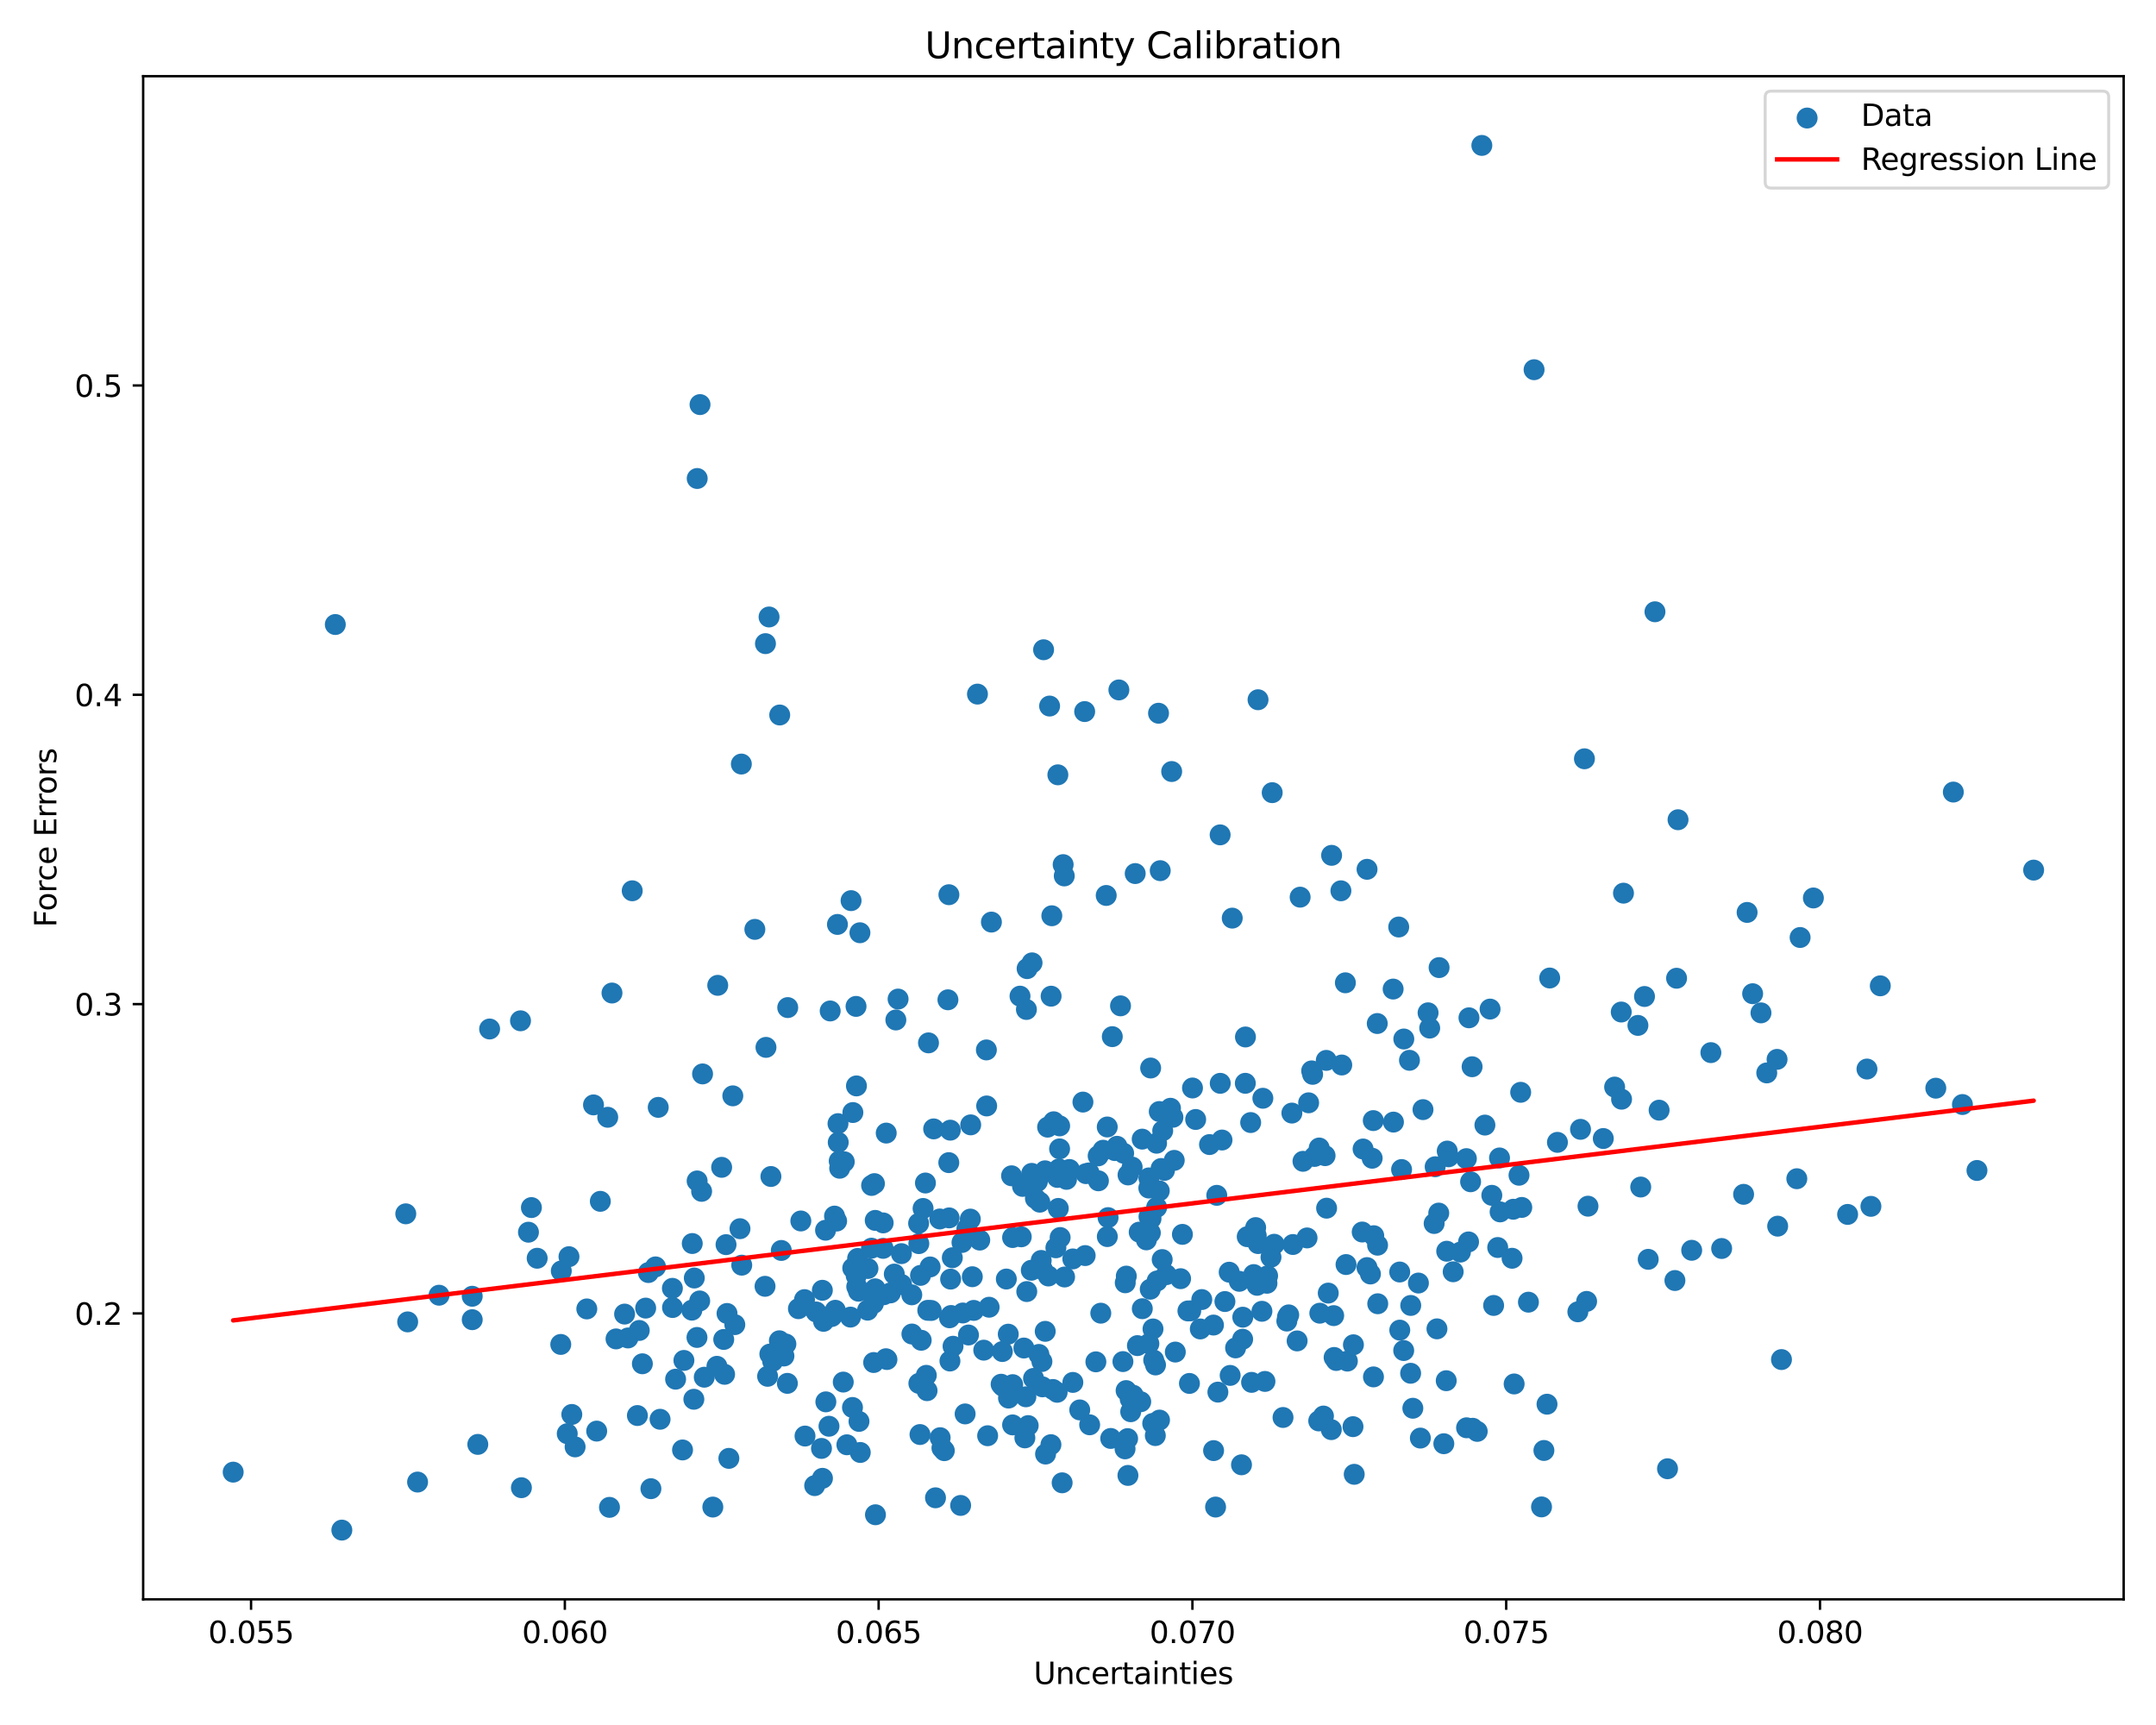 <?xml version="1.0" encoding="utf-8" standalone="no"?>
<!DOCTYPE svg PUBLIC "-//W3C//DTD SVG 1.1//EN"
  "http://www.w3.org/Graphics/SVG/1.1/DTD/svg11.dtd">
<svg xmlns:xlink="http://www.w3.org/1999/xlink" width="720pt" height="576pt" viewBox="0 0 720 576" xmlns="http://www.w3.org/2000/svg" version="1.1">
 <defs>
  <style type="text/css">*{stroke-linejoin: round; stroke-linecap: butt}</style>
 </defs>
 <g id="figure_1">
  <g id="patch_1">
   <path d="M 0 576 
L 720 576 
L 720 0 
L 0 0 
z
" style="fill: #ffffff"/>
  </g>
  <g id="axes_1">
   <g id="patch_2">
    <path d="M 47.81 534.04 
L 709.2 534.04 
L 709.2 25.44 
L 47.81 25.44 
z
" style="fill: #ffffff"/>
   </g>
   <g id="PathCollection_1">
    <defs>
     <path id="m6acaff5486" d="M 0 3 
C 0.796 3 1.559 2.684 2.121 2.121 
C 2.684 1.559 3 0.796 3 0 
C 3 -0.796 2.684 -1.559 2.121 -2.121 
C 1.559 -2.684 0.796 -3 0 -3 
C -0.796 -3 -1.559 -2.684 -2.121 -2.121 
C -2.684 -1.559 -3 -0.796 -3 0 
C -3 0.796 -2.684 1.559 -2.121 2.121 
C -1.559 2.684 -0.796 3 0 3 
z
" style="stroke: #1f77b4"/>
    </defs>
    <g clip-path="url(#pc218235156)">
     <use xlink:href="#m6acaff5486" x="255.485" y="429.517" style="fill: #1f77b4; stroke: #1f77b4"/>
     <use xlink:href="#m6acaff5486" x="399.295" y="373.808" style="fill: #1f77b4; stroke: #1f77b4"/>
     <use xlink:href="#m6acaff5486" x="424.452" y="419.792" style="fill: #1f77b4; stroke: #1f77b4"/>
     <use xlink:href="#m6acaff5486" x="477.453" y="343.299" style="fill: #1f77b4; stroke: #1f77b4"/>
     <use xlink:href="#m6acaff5486" x="541.419" y="337.929" style="fill: #1f77b4; stroke: #1f77b4"/>
     <use xlink:href="#m6acaff5486" x="308.265" y="403.522" style="fill: #1f77b4; stroke: #1f77b4"/>
     <use xlink:href="#m6acaff5486" x="199.267" y="477.864" style="fill: #1f77b4; stroke: #1f77b4"/>
     <use xlink:href="#m6acaff5486" x="179.389" y="420.144" style="fill: #1f77b4; stroke: #1f77b4"/>
     <use xlink:href="#m6acaff5486" x="529.854" y="434.556" style="fill: #1f77b4; stroke: #1f77b4"/>
     <use xlink:href="#m6acaff5486" x="623.478" y="356.969" style="fill: #1f77b4; stroke: #1f77b4"/>
     <use xlink:href="#m6acaff5486" x="344.542" y="391.807" style="fill: #1f77b4; stroke: #1f77b4"/>
     <use xlink:href="#m6acaff5486" x="295.86" y="453.7" style="fill: #1f77b4; stroke: #1f77b4"/>
     <use xlink:href="#m6acaff5486" x="500.962" y="404.668" style="fill: #1f77b4; stroke: #1f77b4"/>
     <use xlink:href="#m6acaff5486" x="309.83" y="437.535" style="fill: #1f77b4; stroke: #1f77b4"/>
     <use xlink:href="#m6acaff5486" x="423.109" y="428.5" style="fill: #1f77b4; stroke: #1f77b4"/>
     <use xlink:href="#m6acaff5486" x="195.965" y="437.067" style="fill: #1f77b4; stroke: #1f77b4"/>
     <use xlink:href="#m6acaff5486" x="111.975" y="208.534" style="fill: #1f77b4; stroke: #1f77b4"/>
     <use xlink:href="#m6acaff5486" x="351.256" y="305.785" style="fill: #1f77b4; stroke: #1f77b4"/>
     <use xlink:href="#m6acaff5486" x="176.48" y="411.449" style="fill: #1f77b4; stroke: #1f77b4"/>
     <use xlink:href="#m6acaff5486" x="287.289" y="485" style="fill: #1f77b4; stroke: #1f77b4"/>
     <use xlink:href="#m6acaff5486" x="590.012" y="358.259" style="fill: #1f77b4; stroke: #1f77b4"/>
     <use xlink:href="#m6acaff5486" x="397.213" y="461.948" style="fill: #1f77b4; stroke: #1f77b4"/>
     <use xlink:href="#m6acaff5486" x="342.892" y="431.268" style="fill: #1f77b4; stroke: #1f77b4"/>
     <use xlink:href="#m6acaff5486" x="239.687" y="329.017" style="fill: #1f77b4; stroke: #1f77b4"/>
     <use xlink:href="#m6acaff5486" x="482.971" y="461.035" style="fill: #1f77b4; stroke: #1f77b4"/>
     <use xlink:href="#m6acaff5486" x="275.796" y="468.096" style="fill: #1f77b4; stroke: #1f77b4"/>
     <use xlink:href="#m6acaff5486" x="317.592" y="439.261" style="fill: #1f77b4; stroke: #1f77b4"/>
     <use xlink:href="#m6acaff5486" x="157.705" y="440.662" style="fill: #1f77b4; stroke: #1f77b4"/>
     <use xlink:href="#m6acaff5486" x="443.572" y="431.781" style="fill: #1f77b4; stroke: #1f77b4"/>
     <use xlink:href="#m6acaff5486" x="272.062" y="496.067" style="fill: #1f77b4; stroke: #1f77b4"/>
     <use xlink:href="#m6acaff5486" x="382.833" y="414.005" style="fill: #1f77b4; stroke: #1f77b4"/>
     <use xlink:href="#m6acaff5486" x="256.342" y="459.567" style="fill: #1f77b4; stroke: #1f77b4"/>
     <use xlink:href="#m6acaff5486" x="384.261" y="356.626" style="fill: #1f77b4; stroke: #1f77b4"/>
     <use xlink:href="#m6acaff5486" x="458.608" y="374.182" style="fill: #1f77b4; stroke: #1f77b4"/>
     <use xlink:href="#m6acaff5486" x="491.821" y="476.92" style="fill: #1f77b4; stroke: #1f77b4"/>
     <use xlink:href="#m6acaff5486" x="388.877" y="390.797" style="fill: #1f77b4; stroke: #1f77b4"/>
     <use xlink:href="#m6acaff5486" x="449.289" y="328.169" style="fill: #1f77b4; stroke: #1f77b4"/>
     <use xlink:href="#m6acaff5486" x="470.695" y="354.05" style="fill: #1f77b4; stroke: #1f77b4"/>
     <use xlink:href="#m6acaff5486" x="275.015" y="441.211" style="fill: #1f77b4; stroke: #1f77b4"/>
     <use xlink:href="#m6acaff5486" x="452.245" y="492.293" style="fill: #1f77b4; stroke: #1f77b4"/>
     <use xlink:href="#m6acaff5486" x="490.563" y="339.86" style="fill: #1f77b4; stroke: #1f77b4"/>
     <use xlink:href="#m6acaff5486" x="351.655" y="463.967" style="fill: #1f77b4; stroke: #1f77b4"/>
     <use xlink:href="#m6acaff5486" x="174.126" y="496.761" style="fill: #1f77b4; stroke: #1f77b4"/>
     <use xlink:href="#m6acaff5486" x="337.814" y="392.612" style="fill: #1f77b4; stroke: #1f77b4"/>
     <use xlink:href="#m6acaff5486" x="289.737" y="437.481" style="fill: #1f77b4; stroke: #1f77b4"/>
     <use xlink:href="#m6acaff5486" x="240.993" y="389.785" style="fill: #1f77b4; stroke: #1f77b4"/>
     <use xlink:href="#m6acaff5486" x="438.354" y="358.735" style="fill: #1f77b4; stroke: #1f77b4"/>
     <use xlink:href="#m6acaff5486" x="232.809" y="394.332" style="fill: #1f77b4; stroke: #1f77b4"/>
     <use xlink:href="#m6acaff5486" x="422.436" y="461.276" style="fill: #1f77b4; stroke: #1f77b4"/>
     <use xlink:href="#m6acaff5486" x="241.69" y="447.263" style="fill: #1f77b4; stroke: #1f77b4"/>
     <use xlink:href="#m6acaff5486" x="491.109" y="394.608" style="fill: #1f77b4; stroke: #1f77b4"/>
     <use xlink:href="#m6acaff5486" x="282.814" y="482.431" style="fill: #1f77b4; stroke: #1f77b4"/>
     <use xlink:href="#m6acaff5486" x="617.016" y="405.51" style="fill: #1f77b4; stroke: #1f77b4"/>
     <use xlink:href="#m6acaff5486" x="263.065" y="336.447" style="fill: #1f77b4; stroke: #1f77b4"/>
     <use xlink:href="#m6acaff5486" x="526.925" y="438.031" style="fill: #1f77b4; stroke: #1f77b4"/>
     <use xlink:href="#m6acaff5486" x="309.05" y="395.022" style="fill: #1f77b4; stroke: #1f77b4"/>
     <use xlink:href="#m6acaff5486" x="504.961" y="420.151" style="fill: #1f77b4; stroke: #1f77b4"/>
     <use xlink:href="#m6acaff5486" x="546.985" y="342.394" style="fill: #1f77b4; stroke: #1f77b4"/>
     <use xlink:href="#m6acaff5486" x="371.452" y="346.151" style="fill: #1f77b4; stroke: #1f77b4"/>
     <use xlink:href="#m6acaff5486" x="456.527" y="290.274" style="fill: #1f77b4; stroke: #1f77b4"/>
     <use xlink:href="#m6acaff5486" x="279.849" y="375.198" style="fill: #1f77b4; stroke: #1f77b4"/>
     <use xlink:href="#m6acaff5486" x="406.716" y="464.848" style="fill: #1f77b4; stroke: #1f77b4"/>
     <use xlink:href="#m6acaff5486" x="286.403" y="420.204" style="fill: #1f77b4; stroke: #1f77b4"/>
     <use xlink:href="#m6acaff5486" x="507.835" y="364.734" style="fill: #1f77b4; stroke: #1f77b4"/>
     <use xlink:href="#m6acaff5486" x="159.562" y="482.302" style="fill: #1f77b4; stroke: #1f77b4"/>
     <use xlink:href="#m6acaff5486" x="114.16" y="510.922" style="fill: #1f77b4; stroke: #1f77b4"/>
     <use xlink:href="#m6acaff5486" x="203.536" y="503.327" style="fill: #1f77b4; stroke: #1f77b4"/>
     <use xlink:href="#m6acaff5486" x="375.002" y="454.653" style="fill: #1f77b4; stroke: #1f77b4"/>
     <use xlink:href="#m6acaff5486" x="392.497" y="451.47" style="fill: #1f77b4; stroke: #1f77b4"/>
     <use xlink:href="#m6acaff5486" x="356.165" y="393.799" style="fill: #1f77b4; stroke: #1f77b4"/>
     <use xlink:href="#m6acaff5486" x="421.736" y="366.723" style="fill: #1f77b4; stroke: #1f77b4"/>
     <use xlink:href="#m6acaff5486" x="489.763" y="476.755" style="fill: #1f77b4; stroke: #1f77b4"/>
     <use xlink:href="#m6acaff5486" x="549.185" y="332.742" style="fill: #1f77b4; stroke: #1f77b4"/>
     <use xlink:href="#m6acaff5486" x="406.343" y="399.14" style="fill: #1f77b4; stroke: #1f77b4"/>
     <use xlink:href="#m6acaff5486" x="233.666" y="434.402" style="fill: #1f77b4; stroke: #1f77b4"/>
     <use xlink:href="#m6acaff5486" x="340.634" y="332.628" style="fill: #1f77b4; stroke: #1f77b4"/>
     <use xlink:href="#m6acaff5486" x="353.874" y="375.941" style="fill: #1f77b4; stroke: #1f77b4"/>
     <use xlink:href="#m6acaff5486" x="379.106" y="291.694" style="fill: #1f77b4; stroke: #1f77b4"/>
     <use xlink:href="#m6acaff5486" x="307.233" y="479.01" style="fill: #1f77b4; stroke: #1f77b4"/>
     <use xlink:href="#m6acaff5486" x="336.712" y="445.499" style="fill: #1f77b4; stroke: #1f77b4"/>
     <use xlink:href="#m6acaff5486" x="316.889" y="298.754" style="fill: #1f77b4; stroke: #1f77b4"/>
     <use xlink:href="#m6acaff5486" x="394.867" y="412.173" style="fill: #1f77b4; stroke: #1f77b4"/>
     <use xlink:href="#m6acaff5486" x="368.379" y="384.08" style="fill: #1f77b4; stroke: #1f77b4"/>
     <use xlink:href="#m6acaff5486" x="257.448" y="392.847" style="fill: #1f77b4; stroke: #1f77b4"/>
     <use xlink:href="#m6acaff5486" x="192.059" y="483.134" style="fill: #1f77b4; stroke: #1f77b4"/>
     <use xlink:href="#m6acaff5486" x="231.712" y="467.233" style="fill: #1f77b4; stroke: #1f77b4"/>
     <use xlink:href="#m6acaff5486" x="473.686" y="428.426" style="fill: #1f77b4; stroke: #1f77b4"/>
     <use xlink:href="#m6acaff5486" x="307.638" y="447.532" style="fill: #1f77b4; stroke: #1f77b4"/>
     <use xlink:href="#m6acaff5486" x="457.657" y="425.401" style="fill: #1f77b4; stroke: #1f77b4"/>
     <use xlink:href="#m6acaff5486" x="299.171" y="340.582" style="fill: #1f77b4; stroke: #1f77b4"/>
     <use xlink:href="#m6acaff5486" x="387.136" y="371.155" style="fill: #1f77b4; stroke: #1f77b4"/>
     <use xlink:href="#m6acaff5486" x="500.77" y="386.653" style="fill: #1f77b4; stroke: #1f77b4"/>
     <use xlink:href="#m6acaff5486" x="77.873" y="491.566" style="fill: #1f77b4; stroke: #1f77b4"/>
     <use xlink:href="#m6acaff5486" x="228.392" y="454.263" style="fill: #1f77b4; stroke: #1f77b4"/>
     <use xlink:href="#m6acaff5486" x="348.508" y="216.96" style="fill: #1f77b4; stroke: #1f77b4"/>
     <use xlink:href="#m6acaff5486" x="231.863" y="426.747" style="fill: #1f77b4; stroke: #1f77b4"/>
     <use xlink:href="#m6acaff5486" x="460.1" y="435.339" style="fill: #1f77b4; stroke: #1f77b4"/>
     <use xlink:href="#m6acaff5486" x="342.258" y="480.128" style="fill: #1f77b4; stroke: #1f77b4"/>
     <use xlink:href="#m6acaff5486" x="190.954" y="472.306" style="fill: #1f77b4; stroke: #1f77b4"/>
     <use xlink:href="#m6acaff5486" x="370.925" y="480.318" style="fill: #1f77b4; stroke: #1f77b4"/>
     <use xlink:href="#m6acaff5486" x="209.716" y="446.762" style="fill: #1f77b4; stroke: #1f77b4"/>
     <use xlink:href="#m6acaff5486" x="383.672" y="393.316" style="fill: #1f77b4; stroke: #1f77b4"/>
     <use xlink:href="#m6acaff5486" x="489.701" y="386.884" style="fill: #1f77b4; stroke: #1f77b4"/>
     <use xlink:href="#m6acaff5486" x="284.776" y="423.448" style="fill: #1f77b4; stroke: #1f77b4"/>
     <use xlink:href="#m6acaff5486" x="583.449" y="304.672" style="fill: #1f77b4; stroke: #1f77b4"/>
     <use xlink:href="#m6acaff5486" x="284.218" y="300.734" style="fill: #1f77b4; stroke: #1f77b4"/>
     <use xlink:href="#m6acaff5486" x="323.424" y="445.775" style="fill: #1f77b4; stroke: #1f77b4"/>
     <use xlink:href="#m6acaff5486" x="346.437" y="394.517" style="fill: #1f77b4; stroke: #1f77b4"/>
     <use xlink:href="#m6acaff5486" x="487.708" y="418.091" style="fill: #1f77b4; stroke: #1f77b4"/>
     <use xlink:href="#m6acaff5486" x="272.557" y="438.083" style="fill: #1f77b4; stroke: #1f77b4"/>
     <use xlink:href="#m6acaff5486" x="539.208" y="362.988" style="fill: #1f77b4; stroke: #1f77b4"/>
     <use xlink:href="#m6acaff5486" x="325.174" y="437.561" style="fill: #1f77b4; stroke: #1f77b4"/>
     <use xlink:href="#m6acaff5486" x="375.78" y="428.339" style="fill: #1f77b4; stroke: #1f77b4"/>
     <use xlink:href="#m6acaff5486" x="291.685" y="435.235" style="fill: #1f77b4; stroke: #1f77b4"/>
     <use xlink:href="#m6acaff5486" x="286.705" y="431.153" style="fill: #1f77b4; stroke: #1f77b4"/>
     <use xlink:href="#m6acaff5486" x="205.725" y="447.079" style="fill: #1f77b4; stroke: #1f77b4"/>
     <use xlink:href="#m6acaff5486" x="267.439" y="407.697" style="fill: #1f77b4; stroke: #1f77b4"/>
     <use xlink:href="#m6acaff5486" x="458.671" y="459.765" style="fill: #1f77b4; stroke: #1f77b4"/>
     <use xlink:href="#m6acaff5486" x="304.492" y="432.358" style="fill: #1f77b4; stroke: #1f77b4"/>
     <use xlink:href="#m6acaff5486" x="285.875" y="336.049" style="fill: #1f77b4; stroke: #1f77b4"/>
     <use xlink:href="#m6acaff5486" x="322.306" y="472.125" style="fill: #1f77b4; stroke: #1f77b4"/>
     <use xlink:href="#m6acaff5486" x="387.464" y="290.727" style="fill: #1f77b4; stroke: #1f77b4"/>
     <use xlink:href="#m6acaff5486" x="417.666" y="374.834" style="fill: #1f77b4; stroke: #1f77b4"/>
     <use xlink:href="#m6acaff5486" x="216.531" y="424.922" style="fill: #1f77b4; stroke: #1f77b4"/>
     <use xlink:href="#m6acaff5486" x="350.96" y="482.394" style="fill: #1f77b4; stroke: #1f77b4"/>
     <use xlink:href="#m6acaff5486" x="390.888" y="370.061" style="fill: #1f77b4; stroke: #1f77b4"/>
     <use xlink:href="#m6acaff5486" x="291.028" y="416.784" style="fill: #1f77b4; stroke: #1f77b4"/>
     <use xlink:href="#m6acaff5486" x="385.277" y="454.156" style="fill: #1f77b4; stroke: #1f77b4"/>
     <use xlink:href="#m6acaff5486" x="387.75" y="390.183" style="fill: #1f77b4; stroke: #1f77b4"/>
     <use xlink:href="#m6acaff5486" x="310.074" y="348.228" style="fill: #1f77b4; stroke: #1f77b4"/>
     <use xlink:href="#m6acaff5486" x="429.738" y="441.121" style="fill: #1f77b4; stroke: #1f77b4"/>
     <use xlink:href="#m6acaff5486" x="564.943" y="417.492" style="fill: #1f77b4; stroke: #1f77b4"/>
     <use xlink:href="#m6acaff5486" x="330.321" y="436.503" style="fill: #1f77b4; stroke: #1f77b4"/>
     <use xlink:href="#m6acaff5486" x="601.151" y="313.042" style="fill: #1f77b4; stroke: #1f77b4"/>
     <use xlink:href="#m6acaff5486" x="483.129" y="417.801" style="fill: #1f77b4; stroke: #1f77b4"/>
     <use xlink:href="#m6acaff5486" x="317.46" y="427.116" style="fill: #1f77b4; stroke: #1f77b4"/>
     <use xlink:href="#m6acaff5486" x="412.624" y="450.081" style="fill: #1f77b4; stroke: #1f77b4"/>
     <use xlink:href="#m6acaff5486" x="415.029" y="439.828" style="fill: #1f77b4; stroke: #1f77b4"/>
     <use xlink:href="#m6acaff5486" x="350.117" y="426.069" style="fill: #1f77b4; stroke: #1f77b4"/>
     <use xlink:href="#m6acaff5486" x="420.133" y="415.249" style="fill: #1f77b4; stroke: #1f77b4"/>
     <use xlink:href="#m6acaff5486" x="433.179" y="447.75" style="fill: #1f77b4; stroke: #1f77b4"/>
     <use xlink:href="#m6acaff5486" x="372.306" y="384.193" style="fill: #1f77b4; stroke: #1f77b4"/>
     <use xlink:href="#m6acaff5486" x="362.66" y="391.893" style="fill: #1f77b4; stroke: #1f77b4"/>
     <use xlink:href="#m6acaff5486" x="398.236" y="363.293" style="fill: #1f77b4; stroke: #1f77b4"/>
     <use xlink:href="#m6acaff5486" x="212.859" y="472.666" style="fill: #1f77b4; stroke: #1f77b4"/>
     <use xlink:href="#m6acaff5486" x="306.774" y="408.493" style="fill: #1f77b4; stroke: #1f77b4"/>
     <use xlink:href="#m6acaff5486" x="438.033" y="357.581" style="fill: #1f77b4; stroke: #1f77b4"/>
     <use xlink:href="#m6acaff5486" x="347.711" y="420.882" style="fill: #1f77b4; stroke: #1f77b4"/>
     <use xlink:href="#m6acaff5486" x="425.518" y="415.473" style="fill: #1f77b4; stroke: #1f77b4"/>
     <use xlink:href="#m6acaff5486" x="353.041" y="464.902" style="fill: #1f77b4; stroke: #1f77b4"/>
     <use xlink:href="#m6acaff5486" x="505.649" y="462.122" style="fill: #1f77b4; stroke: #1f77b4"/>
     <use xlink:href="#m6acaff5486" x="231.181" y="415.229" style="fill: #1f77b4; stroke: #1f77b4"/>
     <use xlink:href="#m6acaff5486" x="478.937" y="408.542" style="fill: #1f77b4; stroke: #1f77b4"/>
     <use xlink:href="#m6acaff5486" x="310.982" y="437.579" style="fill: #1f77b4; stroke: #1f77b4"/>
     <use xlink:href="#m6acaff5486" x="385.049" y="443.754" style="fill: #1f77b4; stroke: #1f77b4"/>
     <use xlink:href="#m6acaff5486" x="362.227" y="237.604" style="fill: #1f77b4; stroke: #1f77b4"/>
     <use xlink:href="#m6acaff5486" x="326.425" y="231.769" style="fill: #1f77b4; stroke: #1f77b4"/>
     <use xlink:href="#m6acaff5486" x="388.29" y="377.568" style="fill: #1f77b4; stroke: #1f77b4"/>
     <use xlink:href="#m6acaff5486" x="475.21" y="370.519" style="fill: #1f77b4; stroke: #1f77b4"/>
     <use xlink:href="#m6acaff5486" x="262.945" y="461.925" style="fill: #1f77b4; stroke: #1f77b4"/>
     <use xlink:href="#m6acaff5486" x="341.484" y="396.154" style="fill: #1f77b4; stroke: #1f77b4"/>
     <use xlink:href="#m6acaff5486" x="291.069" y="395.836" style="fill: #1f77b4; stroke: #1f77b4"/>
     <use xlink:href="#m6acaff5486" x="517.524" y="326.571" style="fill: #1f77b4; stroke: #1f77b4"/>
     <use xlink:href="#m6acaff5486" x="351.022" y="332.64" style="fill: #1f77b4; stroke: #1f77b4"/>
     <use xlink:href="#m6acaff5486" x="383.648" y="396.705" style="fill: #1f77b4; stroke: #1f77b4"/>
     <use xlink:href="#m6acaff5486" x="448.081" y="355.618" style="fill: #1f77b4; stroke: #1f77b4"/>
     <use xlink:href="#m6acaff5486" x="384.122" y="430.491" style="fill: #1f77b4; stroke: #1f77b4"/>
     <use xlink:href="#m6acaff5486" x="483.749" y="386.263" style="fill: #1f77b4; stroke: #1f77b4"/>
     <use xlink:href="#m6acaff5486" x="314.561" y="483.503" style="fill: #1f77b4; stroke: #1f77b4"/>
     <use xlink:href="#m6acaff5486" x="559.896" y="326.648" style="fill: #1f77b4; stroke: #1f77b4"/>
     <use xlink:href="#m6acaff5486" x="600.051" y="393.59" style="fill: #1f77b4; stroke: #1f77b4"/>
     <use xlink:href="#m6acaff5486" x="348.999" y="390.945" style="fill: #1f77b4; stroke: #1f77b4"/>
     <use xlink:href="#m6acaff5486" x="327.192" y="414.082" style="fill: #1f77b4; stroke: #1f77b4"/>
     <use xlink:href="#m6acaff5486" x="234.622" y="358.594" style="fill: #1f77b4; stroke: #1f77b4"/>
     <use xlink:href="#m6acaff5486" x="508.198" y="403.176" style="fill: #1f77b4; stroke: #1f77b4"/>
     <use xlink:href="#m6acaff5486" x="279.93" y="381.455" style="fill: #1f77b4; stroke: #1f77b4"/>
     <use xlink:href="#m6acaff5486" x="298.651" y="425.428" style="fill: #1f77b4; stroke: #1f77b4"/>
     <use xlink:href="#m6acaff5486" x="309.598" y="464.366" style="fill: #1f77b4; stroke: #1f77b4"/>
     <use xlink:href="#m6acaff5486" x="391.284" y="257.625" style="fill: #1f77b4; stroke: #1f77b4"/>
     <use xlink:href="#m6acaff5486" x="301.027" y="418.605" style="fill: #1f77b4; stroke: #1f77b4"/>
     <use xlink:href="#m6acaff5486" x="471.82" y="470.232" style="fill: #1f77b4; stroke: #1f77b4"/>
     <use xlink:href="#m6acaff5486" x="224.59" y="436.602" style="fill: #1f77b4; stroke: #1f77b4"/>
     <use xlink:href="#m6acaff5486" x="309.341" y="459.244" style="fill: #1f77b4; stroke: #1f77b4"/>
     <use xlink:href="#m6acaff5486" x="380.953" y="468.056" style="fill: #1f77b4; stroke: #1f77b4"/>
     <use xlink:href="#m6acaff5486" x="346.944" y="452.259" style="fill: #1f77b4; stroke: #1f77b4"/>
     <use xlink:href="#m6acaff5486" x="507.275" y="392.428" style="fill: #1f77b4; stroke: #1f77b4"/>
     <use xlink:href="#m6acaff5486" x="646.465" y="363.361" style="fill: #1f77b4; stroke: #1f77b4"/>
     <use xlink:href="#m6acaff5486" x="391.703" y="373.074" style="fill: #1f77b4; stroke: #1f77b4"/>
     <use xlink:href="#m6acaff5486" x="260.917" y="417.544" style="fill: #1f77b4; stroke: #1f77b4"/>
     <use xlink:href="#m6acaff5486" x="588.084" y="338.211" style="fill: #1f77b4; stroke: #1f77b4"/>
     <use xlink:href="#m6acaff5486" x="386.238" y="381.734" style="fill: #1f77b4; stroke: #1f77b4"/>
     <use xlink:href="#m6acaff5486" x="443.022" y="403.425" style="fill: #1f77b4; stroke: #1f77b4"/>
     <use xlink:href="#m6acaff5486" x="384.952" y="475.309" style="fill: #1f77b4; stroke: #1f77b4"/>
     <use xlink:href="#m6acaff5486" x="231.048" y="437.476" style="fill: #1f77b4; stroke: #1f77b4"/>
     <use xlink:href="#m6acaff5486" x="571.354" y="351.484" style="fill: #1f77b4; stroke: #1f77b4"/>
     <use xlink:href="#m6acaff5486" x="289.86" y="423.571" style="fill: #1f77b4; stroke: #1f77b4"/>
     <use xlink:href="#m6acaff5486" x="279.397" y="407.733" style="fill: #1f77b4; stroke: #1f77b4"/>
     <use xlink:href="#m6acaff5486" x="401.34" y="433.941" style="fill: #1f77b4; stroke: #1f77b4"/>
     <use xlink:href="#m6acaff5486" x="232.755" y="446.59" style="fill: #1f77b4; stroke: #1f77b4"/>
     <use xlink:href="#m6acaff5486" x="291.757" y="454.966" style="fill: #1f77b4; stroke: #1f77b4"/>
     <use xlink:href="#m6acaff5486" x="245.391" y="442.313" style="fill: #1f77b4; stroke: #1f77b4"/>
     <use xlink:href="#m6acaff5486" x="318.271" y="449.53" style="fill: #1f77b4; stroke: #1f77b4"/>
     <use xlink:href="#m6acaff5486" x="410.815" y="459.266" style="fill: #1f77b4; stroke: #1f77b4"/>
     <use xlink:href="#m6acaff5486" x="225.618" y="460.527" style="fill: #1f77b4; stroke: #1f77b4"/>
     <use xlink:href="#m6acaff5486" x="321.257" y="414.882" style="fill: #1f77b4; stroke: #1f77b4"/>
     <use xlink:href="#m6acaff5486" x="529.126" y="253.371" style="fill: #1f77b4; stroke: #1f77b4"/>
     <use xlink:href="#m6acaff5486" x="428.47" y="473.314" style="fill: #1f77b4; stroke: #1f77b4"/>
     <use xlink:href="#m6acaff5486" x="280.257" y="387.693" style="fill: #1f77b4; stroke: #1f77b4"/>
     <use xlink:href="#m6acaff5486" x="479.873" y="443.721" style="fill: #1f77b4; stroke: #1f77b4"/>
     <use xlink:href="#m6acaff5486" x="334.732" y="451.296" style="fill: #1f77b4; stroke: #1f77b4"/>
     <use xlink:href="#m6acaff5486" x="494.863" y="48.558" style="fill: #1f77b4; stroke: #1f77b4"/>
     <use xlink:href="#m6acaff5486" x="204.375" y="331.585" style="fill: #1f77b4; stroke: #1f77b4"/>
     <use xlink:href="#m6acaff5486" x="375.243" y="385.086" style="fill: #1f77b4; stroke: #1f77b4"/>
     <use xlink:href="#m6acaff5486" x="350.517" y="235.76" style="fill: #1f77b4; stroke: #1f77b4"/>
     <use xlink:href="#m6acaff5486" x="431.423" y="371.673" style="fill: #1f77b4; stroke: #1f77b4"/>
     <use xlink:href="#m6acaff5486" x="652.317" y="264.484" style="fill: #1f77b4; stroke: #1f77b4"/>
     <use xlink:href="#m6acaff5486" x="376.066" y="464.333" style="fill: #1f77b4; stroke: #1f77b4"/>
     <use xlink:href="#m6acaff5486" x="310.616" y="423.048" style="fill: #1f77b4; stroke: #1f77b4"/>
     <use xlink:href="#m6acaff5486" x="360.582" y="470.789" style="fill: #1f77b4; stroke: #1f77b4"/>
     <use xlink:href="#m6acaff5486" x="347.951" y="454.633" style="fill: #1f77b4; stroke: #1f77b4"/>
     <use xlink:href="#m6acaff5486" x="384.382" y="406.904" style="fill: #1f77b4; stroke: #1f77b4"/>
     <use xlink:href="#m6acaff5486" x="405.944" y="503.226" style="fill: #1f77b4; stroke: #1f77b4"/>
     <use xlink:href="#m6acaff5486" x="468.766" y="450.962" style="fill: #1f77b4; stroke: #1f77b4"/>
     <use xlink:href="#m6acaff5486" x="344.66" y="321.512" style="fill: #1f77b4; stroke: #1f77b4"/>
     <use xlink:href="#m6acaff5486" x="316.963" y="406.668" style="fill: #1f77b4; stroke: #1f77b4"/>
     <use xlink:href="#m6acaff5486" x="514.797" y="503.176" style="fill: #1f77b4; stroke: #1f77b4"/>
     <use xlink:href="#m6acaff5486" x="316.561" y="333.844" style="fill: #1f77b4; stroke: #1f77b4"/>
     <use xlink:href="#m6acaff5486" x="423.319" y="426.014" style="fill: #1f77b4; stroke: #1f77b4"/>
     <use xlink:href="#m6acaff5486" x="414.983" y="447.184" style="fill: #1f77b4; stroke: #1f77b4"/>
     <use xlink:href="#m6acaff5486" x="386.893" y="238.159" style="fill: #1f77b4; stroke: #1f77b4"/>
     <use xlink:href="#m6acaff5486" x="386.265" y="403.153" style="fill: #1f77b4; stroke: #1f77b4"/>
     <use xlink:href="#m6acaff5486" x="311.796" y="376.953" style="fill: #1f77b4; stroke: #1f77b4"/>
     <use xlink:href="#m6acaff5486" x="435.132" y="387.778" style="fill: #1f77b4; stroke: #1f77b4"/>
     <use xlink:href="#m6acaff5486" x="582.277" y="398.804" style="fill: #1f77b4; stroke: #1f77b4"/>
     <use xlink:href="#m6acaff5486" x="542.164" y="298.239" style="fill: #1f77b4; stroke: #1f77b4"/>
     <use xlink:href="#m6acaff5486" x="334.86" y="462.843" style="fill: #1f77b4; stroke: #1f77b4"/>
     <use xlink:href="#m6acaff5486" x="342.594" y="466.411" style="fill: #1f77b4; stroke: #1f77b4"/>
     <use xlink:href="#m6acaff5486" x="320.808" y="502.682" style="fill: #1f77b4; stroke: #1f77b4"/>
     <use xlink:href="#m6acaff5486" x="490.427" y="414.691" style="fill: #1f77b4; stroke: #1f77b4"/>
     <use xlink:href="#m6acaff5486" x="415.874" y="361.729" style="fill: #1f77b4; stroke: #1f77b4"/>
     <use xlink:href="#m6acaff5486" x="363.895" y="475.762" style="fill: #1f77b4; stroke: #1f77b4"/>
     <use xlink:href="#m6acaff5486" x="440.548" y="383.335" style="fill: #1f77b4; stroke: #1f77b4"/>
     <use xlink:href="#m6acaff5486" x="329.403" y="350.585" style="fill: #1f77b4; stroke: #1f77b4"/>
     <use xlink:href="#m6acaff5486" x="177.465" y="403.227" style="fill: #1f77b4; stroke: #1f77b4"/>
     <use xlink:href="#m6acaff5486" x="385.821" y="479.358" style="fill: #1f77b4; stroke: #1f77b4"/>
     <use xlink:href="#m6acaff5486" x="369.766" y="376.314" style="fill: #1f77b4; stroke: #1f77b4"/>
     <use xlink:href="#m6acaff5486" x="497.614" y="336.946" style="fill: #1f77b4; stroke: #1f77b4"/>
     <use xlink:href="#m6acaff5486" x="369.423" y="299.007" style="fill: #1f77b4; stroke: #1f77b4"/>
     <use xlink:href="#m6acaff5486" x="338.155" y="413.236" style="fill: #1f77b4; stroke: #1f77b4"/>
     <use xlink:href="#m6acaff5486" x="379.841" y="449.319" style="fill: #1f77b4; stroke: #1f77b4"/>
     <use xlink:href="#m6acaff5486" x="471.118" y="435.906" style="fill: #1f77b4; stroke: #1f77b4"/>
     <use xlink:href="#m6acaff5486" x="420.123" y="233.653" style="fill: #1f77b4; stroke: #1f77b4"/>
     <use xlink:href="#m6acaff5486" x="173.826" y="340.855" style="fill: #1f77b4; stroke: #1f77b4"/>
     <use xlink:href="#m6acaff5486" x="485.29" y="424.663" style="fill: #1f77b4; stroke: #1f77b4"/>
     <use xlink:href="#m6acaff5486" x="344.404" y="424.159" style="fill: #1f77b4; stroke: #1f77b4"/>
     <use xlink:href="#m6acaff5486" x="324.041" y="407.066" style="fill: #1f77b4; stroke: #1f77b4"/>
     <use xlink:href="#m6acaff5486" x="394.263" y="426.97" style="fill: #1f77b4; stroke: #1f77b4"/>
     <use xlink:href="#m6acaff5486" x="321.528" y="438.426" style="fill: #1f77b4; stroke: #1f77b4"/>
     <use xlink:href="#m6acaff5486" x="318.025" y="419.973" style="fill: #1f77b4; stroke: #1f77b4"/>
     <use xlink:href="#m6acaff5486" x="476.91" y="338.19" style="fill: #1f77b4; stroke: #1f77b4"/>
     <use xlink:href="#m6acaff5486" x="295.956" y="378.35" style="fill: #1f77b4; stroke: #1f77b4"/>
     <use xlink:href="#m6acaff5486" x="268.67" y="433.961" style="fill: #1f77b4; stroke: #1f77b4"/>
     <use xlink:href="#m6acaff5486" x="431.76" y="415.558" style="fill: #1f77b4; stroke: #1f77b4"/>
     <use xlink:href="#m6acaff5486" x="593.453" y="353.739" style="fill: #1f77b4; stroke: #1f77b4"/>
     <use xlink:href="#m6acaff5486" x="446.233" y="454.282" style="fill: #1f77b4; stroke: #1f77b4"/>
     <use xlink:href="#m6acaff5486" x="341.93" y="450.123" style="fill: #1f77b4; stroke: #1f77b4"/>
     <use xlink:href="#m6acaff5486" x="574.949" y="416.889" style="fill: #1f77b4; stroke: #1f77b4"/>
     <use xlink:href="#m6acaff5486" x="341.05" y="412.988" style="fill: #1f77b4; stroke: #1f77b4"/>
     <use xlink:href="#m6acaff5486" x="307.413" y="425.865" style="fill: #1f77b4; stroke: #1f77b4"/>
     <use xlink:href="#m6acaff5486" x="384.16" y="411.667" style="fill: #1f77b4; stroke: #1f77b4"/>
     <use xlink:href="#m6acaff5486" x="316.852" y="388.219" style="fill: #1f77b4; stroke: #1f77b4"/>
     <use xlink:href="#m6acaff5486" x="255.626" y="214.919" style="fill: #1f77b4; stroke: #1f77b4"/>
     <use xlink:href="#m6acaff5486" x="292.284" y="407.506" style="fill: #1f77b4; stroke: #1f77b4"/>
     <use xlink:href="#m6acaff5486" x="345.781" y="400.159" style="fill: #1f77b4; stroke: #1f77b4"/>
     <use xlink:href="#m6acaff5486" x="362.397" y="419.255" style="fill: #1f77b4; stroke: #1f77b4"/>
     <use xlink:href="#m6acaff5486" x="376.676" y="492.663" style="fill: #1f77b4; stroke: #1f77b4"/>
     <use xlink:href="#m6acaff5486" x="136.142" y="441.396" style="fill: #1f77b4; stroke: #1f77b4"/>
     <use xlink:href="#m6acaff5486" x="187.447" y="424.387" style="fill: #1f77b4; stroke: #1f77b4"/>
     <use xlink:href="#m6acaff5486" x="365.969" y="454.733" style="fill: #1f77b4; stroke: #1f77b4"/>
     <use xlink:href="#m6acaff5486" x="349.166" y="485.525" style="fill: #1f77b4; stroke: #1f77b4"/>
     <use xlink:href="#m6acaff5486" x="430.371" y="439.055" style="fill: #1f77b4; stroke: #1f77b4"/>
     <use xlink:href="#m6acaff5486" x="482.167" y="482.077" style="fill: #1f77b4; stroke: #1f77b4"/>
     <use xlink:href="#m6acaff5486" x="232.833" y="159.776" style="fill: #1f77b4; stroke: #1f77b4"/>
     <use xlink:href="#m6acaff5486" x="386.42" y="427.726" style="fill: #1f77b4; stroke: #1f77b4"/>
     <use xlink:href="#m6acaff5486" x="280.411" y="390.095" style="fill: #1f77b4; stroke: #1f77b4"/>
     <use xlink:href="#m6acaff5486" x="474.332" y="480.195" style="fill: #1f77b4; stroke: #1f77b4"/>
     <use xlink:href="#m6acaff5486" x="436.494" y="413.361" style="fill: #1f77b4; stroke: #1f77b4"/>
     <use xlink:href="#m6acaff5486" x="456.515" y="423.265" style="fill: #1f77b4; stroke: #1f77b4"/>
     <use xlink:href="#m6acaff5486" x="317.092" y="440.031" style="fill: #1f77b4; stroke: #1f77b4"/>
     <use xlink:href="#m6acaff5486" x="468.062" y="390.526" style="fill: #1f77b4; stroke: #1f77b4"/>
     <use xlink:href="#m6acaff5486" x="480.587" y="323.091" style="fill: #1f77b4; stroke: #1f77b4"/>
     <use xlink:href="#m6acaff5486" x="277.242" y="337.573" style="fill: #1f77b4; stroke: #1f77b4"/>
     <use xlink:href="#m6acaff5486" x="292.36" y="505.798" style="fill: #1f77b4; stroke: #1f77b4"/>
     <use xlink:href="#m6acaff5486" x="655.356" y="368.816" style="fill: #1f77b4; stroke: #1f77b4"/>
     <use xlink:href="#m6acaff5486" x="479.274" y="389.592" style="fill: #1f77b4; stroke: #1f77b4"/>
     <use xlink:href="#m6acaff5486" x="338.19" y="462.351" style="fill: #1f77b4; stroke: #1f77b4"/>
     <use xlink:href="#m6acaff5486" x="370.041" y="406.58" style="fill: #1f77b4; stroke: #1f77b4"/>
     <use xlink:href="#m6acaff5486" x="440.754" y="438.495" style="fill: #1f77b4; stroke: #1f77b4"/>
     <use xlink:href="#m6acaff5486" x="348.127" y="423.904" style="fill: #1f77b4; stroke: #1f77b4"/>
     <use xlink:href="#m6acaff5486" x="286.86" y="474.623" style="fill: #1f77b4; stroke: #1f77b4"/>
     <use xlink:href="#m6acaff5486" x="516.629" y="468.879" style="fill: #1f77b4; stroke: #1f77b4"/>
     <use xlink:href="#m6acaff5486" x="459.939" y="341.769" style="fill: #1f77b4; stroke: #1f77b4"/>
     <use xlink:href="#m6acaff5486" x="217.374" y="497.091" style="fill: #1f77b4; stroke: #1f77b4"/>
     <use xlink:href="#m6acaff5486" x="349.852" y="376.368" style="fill: #1f77b4; stroke: #1f77b4"/>
     <use xlink:href="#m6acaff5486" x="287.178" y="311.456" style="fill: #1f77b4; stroke: #1f77b4"/>
     <use xlink:href="#m6acaff5486" x="445.531" y="453.273" style="fill: #1f77b4; stroke: #1f77b4"/>
     <use xlink:href="#m6acaff5486" x="500.163" y="416.56" style="fill: #1f77b4; stroke: #1f77b4"/>
     <use xlink:href="#m6acaff5486" x="627.93" y="329.177" style="fill: #1f77b4; stroke: #1f77b4"/>
     <use xlink:href="#m6acaff5486" x="349.054" y="444.554" style="fill: #1f77b4; stroke: #1f77b4"/>
     <use xlink:href="#m6acaff5486" x="274.666" y="493.629" style="fill: #1f77b4; stroke: #1f77b4"/>
     <use xlink:href="#m6acaff5486" x="417.966" y="461.59" style="fill: #1f77b4; stroke: #1f77b4"/>
     <use xlink:href="#m6acaff5486" x="388.118" y="420.587" style="fill: #1f77b4; stroke: #1f77b4"/>
     <use xlink:href="#m6acaff5486" x="261.795" y="452.789" style="fill: #1f77b4; stroke: #1f77b4"/>
     <use xlink:href="#m6acaff5486" x="440.39" y="474.465" style="fill: #1f77b4; stroke: #1f77b4"/>
     <use xlink:href="#m6acaff5486" x="498.193" y="399.135" style="fill: #1f77b4; stroke: #1f77b4"/>
     <use xlink:href="#m6acaff5486" x="322.894" y="410.282" style="fill: #1f77b4; stroke: #1f77b4"/>
     <use xlink:href="#m6acaff5486" x="467.457" y="444.149" style="fill: #1f77b4; stroke: #1f77b4"/>
     <use xlink:href="#m6acaff5486" x="376.708" y="392.33" style="fill: #1f77b4; stroke: #1f77b4"/>
     <use xlink:href="#m6acaff5486" x="247.576" y="255.128" style="fill: #1f77b4; stroke: #1f77b4"/>
     <use xlink:href="#m6acaff5486" x="400.839" y="443.755" style="fill: #1f77b4; stroke: #1f77b4"/>
     <use xlink:href="#m6acaff5486" x="292.276" y="430.352" style="fill: #1f77b4; stroke: #1f77b4"/>
     <use xlink:href="#m6acaff5486" x="301.081" y="428.916" style="fill: #1f77b4; stroke: #1f77b4"/>
     <use xlink:href="#m6acaff5486" x="353.124" y="393.163" style="fill: #1f77b4; stroke: #1f77b4"/>
     <use xlink:href="#m6acaff5486" x="495.888" y="375.68" style="fill: #1f77b4; stroke: #1f77b4"/>
     <use xlink:href="#m6acaff5486" x="358.278" y="461.604" style="fill: #1f77b4; stroke: #1f77b4"/>
     <use xlink:href="#m6acaff5486" x="403.922" y="382.187" style="fill: #1f77b4; stroke: #1f77b4"/>
     <use xlink:href="#m6acaff5486" x="312.41" y="500.136" style="fill: #1f77b4; stroke: #1f77b4"/>
     <use xlink:href="#m6acaff5486" x="387.224" y="474.18" style="fill: #1f77b4; stroke: #1f77b4"/>
     <use xlink:href="#m6acaff5486" x="414.602" y="489.114" style="fill: #1f77b4; stroke: #1f77b4"/>
     <use xlink:href="#m6acaff5486" x="451.837" y="476.38" style="fill: #1f77b4; stroke: #1f77b4"/>
     <use xlink:href="#m6acaff5486" x="373.023" y="382.762" style="fill: #1f77b4; stroke: #1f77b4"/>
     <use xlink:href="#m6acaff5486" x="449.961" y="454.487" style="fill: #1f77b4; stroke: #1f77b4"/>
     <use xlink:href="#m6acaff5486" x="234.307" y="397.807" style="fill: #1f77b4; stroke: #1f77b4"/>
     <use xlink:href="#m6acaff5486" x="306.857" y="461.931" style="fill: #1f77b4; stroke: #1f77b4"/>
     <use xlink:href="#m6acaff5486" x="329.824" y="479.411" style="fill: #1f77b4; stroke: #1f77b4"/>
     <use xlink:href="#m6acaff5486" x="437.019" y="368.242" style="fill: #1f77b4; stroke: #1f77b4"/>
     <use xlink:href="#m6acaff5486" x="139.452" y="494.882" style="fill: #1f77b4; stroke: #1f77b4"/>
     <use xlink:href="#m6acaff5486" x="324.706" y="426.316" style="fill: #1f77b4; stroke: #1f77b4"/>
     <use xlink:href="#m6acaff5486" x="483.305" y="384.355" style="fill: #1f77b4; stroke: #1f77b4"/>
     <use xlink:href="#m6acaff5486" x="190.008" y="419.626" style="fill: #1f77b4; stroke: #1f77b4"/>
     <use xlink:href="#m6acaff5486" x="355.521" y="426.405" style="fill: #1f77b4; stroke: #1f77b4"/>
     <use xlink:href="#m6acaff5486" x="458.239" y="386.75" style="fill: #1f77b4; stroke: #1f77b4"/>
     <use xlink:href="#m6acaff5486" x="235.189" y="459.869" style="fill: #1f77b4; stroke: #1f77b4"/>
     <use xlink:href="#m6acaff5486" x="397.65" y="437.703" style="fill: #1f77b4; stroke: #1f77b4"/>
     <use xlink:href="#m6acaff5486" x="268.836" y="479.517" style="fill: #1f77b4; stroke: #1f77b4"/>
     <use xlink:href="#m6acaff5486" x="465.242" y="330.26" style="fill: #1f77b4; stroke: #1f77b4"/>
     <use xlink:href="#m6acaff5486" x="594.929" y="453.977" style="fill: #1f77b4; stroke: #1f77b4"/>
     <use xlink:href="#m6acaff5486" x="378.084" y="389.71" style="fill: #1f77b4; stroke: #1f77b4"/>
     <use xlink:href="#m6acaff5486" x="421.422" y="437.857" style="fill: #1f77b4; stroke: #1f77b4"/>
     <use xlink:href="#m6acaff5486" x="281.609" y="461.497" style="fill: #1f77b4; stroke: #1f77b4"/>
     <use xlink:href="#m6acaff5486" x="257.09" y="452.143" style="fill: #1f77b4; stroke: #1f77b4"/>
     <use xlink:href="#m6acaff5486" x="510.424" y="434.813" style="fill: #1f77b4; stroke: #1f77b4"/>
     <use xlink:href="#m6acaff5486" x="343.367" y="476.021" style="fill: #1f77b4; stroke: #1f77b4"/>
     <use xlink:href="#m6acaff5486" x="408.095" y="380.671" style="fill: #1f77b4; stroke: #1f77b4"/>
     <use xlink:href="#m6acaff5486" x="498.797" y="435.906" style="fill: #1f77b4; stroke: #1f77b4"/>
     <use xlink:href="#m6acaff5486" x="434.184" y="299.573" style="fill: #1f77b4; stroke: #1f77b4"/>
     <use xlink:href="#m6acaff5486" x="361.648" y="368" style="fill: #1f77b4; stroke: #1f77b4"/>
     <use xlink:href="#m6acaff5486" x="554.063" y="370.702" style="fill: #1f77b4; stroke: #1f77b4"/>
     <use xlink:href="#m6acaff5486" x="355.413" y="292.484" style="fill: #1f77b4; stroke: #1f77b4"/>
     <use xlink:href="#m6acaff5486" x="383.674" y="448.68" style="fill: #1f77b4; stroke: #1f77b4"/>
     <use xlink:href="#m6acaff5486" x="215.622" y="436.793" style="fill: #1f77b4; stroke: #1f77b4"/>
     <use xlink:href="#m6acaff5486" x="455.205" y="383.667" style="fill: #1f77b4; stroke: #1f77b4"/>
     <use xlink:href="#m6acaff5486" x="415.921" y="346.261" style="fill: #1f77b4; stroke: #1f77b4"/>
     <use xlink:href="#m6acaff5486" x="559.342" y="427.583" style="fill: #1f77b4; stroke: #1f77b4"/>
     <use xlink:href="#m6acaff5486" x="260.272" y="447.699" style="fill: #1f77b4; stroke: #1f77b4"/>
     <use xlink:href="#m6acaff5486" x="353.653" y="390.329" style="fill: #1f77b4; stroke: #1f77b4"/>
     <use xlink:href="#m6acaff5486" x="441.969" y="472.836" style="fill: #1f77b4; stroke: #1f77b4"/>
     <use xlink:href="#m6acaff5486" x="247.705" y="422.458" style="fill: #1f77b4; stroke: #1f77b4"/>
     <use xlink:href="#m6acaff5486" x="419.328" y="409.908" style="fill: #1f77b4; stroke: #1f77b4"/>
     <use xlink:href="#m6acaff5486" x="480.474" y="405.067" style="fill: #1f77b4; stroke: #1f77b4"/>
     <use xlink:href="#m6acaff5486" x="294.916" y="416.842" style="fill: #1f77b4; stroke: #1f77b4"/>
     <use xlink:href="#m6acaff5486" x="294.937" y="408.342" style="fill: #1f77b4; stroke: #1f77b4"/>
     <use xlink:href="#m6acaff5486" x="277.781" y="439.596" style="fill: #1f77b4; stroke: #1f77b4"/>
     <use xlink:href="#m6acaff5486" x="556.871" y="490.433" style="fill: #1f77b4; stroke: #1f77b4"/>
     <use xlink:href="#m6acaff5486" x="389.487" y="425.626" style="fill: #1f77b4; stroke: #1f77b4"/>
     <use xlink:href="#m6acaff5486" x="214.521" y="455.385" style="fill: #1f77b4; stroke: #1f77b4"/>
     <use xlink:href="#m6acaff5486" x="336.797" y="466.835" style="fill: #1f77b4; stroke: #1f77b4"/>
     <use xlink:href="#m6acaff5486" x="244.722" y="365.917" style="fill: #1f77b4; stroke: #1f77b4"/>
     <use xlink:href="#m6acaff5486" x="336.065" y="427.088" style="fill: #1f77b4; stroke: #1f77b4"/>
     <use xlink:href="#m6acaff5486" x="444.691" y="285.609" style="fill: #1f77b4; stroke: #1f77b4"/>
     <use xlink:href="#m6acaff5486" x="328.526" y="450.837" style="fill: #1f77b4; stroke: #1f77b4"/>
     <use xlink:href="#m6acaff5486" x="454.909" y="411.388" style="fill: #1f77b4; stroke: #1f77b4"/>
     <use xlink:href="#m6acaff5486" x="405.242" y="442.456" style="fill: #1f77b4; stroke: #1f77b4"/>
     <use xlink:href="#m6acaff5486" x="447.8" y="297.45" style="fill: #1f77b4; stroke: #1f77b4"/>
     <use xlink:href="#m6acaff5486" x="284.818" y="371.491" style="fill: #1f77b4; stroke: #1f77b4"/>
     <use xlink:href="#m6acaff5486" x="552.678" y="204.28" style="fill: #1f77b4; stroke: #1f77b4"/>
     <use xlink:href="#m6acaff5486" x="255.799" y="349.731" style="fill: #1f77b4; stroke: #1f77b4"/>
     <use xlink:href="#m6acaff5486" x="256.827" y="206.016" style="fill: #1f77b4; stroke: #1f77b4"/>
     <use xlink:href="#m6acaff5486" x="347.249" y="401.424" style="fill: #1f77b4; stroke: #1f77b4"/>
     <use xlink:href="#m6acaff5486" x="218.921" y="423.03" style="fill: #1f77b4; stroke: #1f77b4"/>
     <use xlink:href="#m6acaff5486" x="348.125" y="463.086" style="fill: #1f77b4; stroke: #1f77b4"/>
     <use xlink:href="#m6acaff5486" x="313.965" y="480.059" style="fill: #1f77b4; stroke: #1f77b4"/>
     <use xlink:href="#m6acaff5486" x="220.434" y="473.914" style="fill: #1f77b4; stroke: #1f77b4"/>
     <use xlink:href="#m6acaff5486" x="439.006" y="386.151" style="fill: #1f77b4; stroke: #1f77b4"/>
     <use xlink:href="#m6acaff5486" x="527.82" y="377.101" style="fill: #1f77b4; stroke: #1f77b4"/>
     <use xlink:href="#m6acaff5486" x="515.59" y="484.332" style="fill: #1f77b4; stroke: #1f77b4"/>
     <use xlink:href="#m6acaff5486" x="407.465" y="278.771" style="fill: #1f77b4; stroke: #1f77b4"/>
     <use xlink:href="#m6acaff5486" x="278.69" y="406.07" style="fill: #1f77b4; stroke: #1f77b4"/>
     <use xlink:href="#m6acaff5486" x="208.585" y="438.79" style="fill: #1f77b4; stroke: #1f77b4"/>
     <use xlink:href="#m6acaff5486" x="276.841" y="476.243" style="fill: #1f77b4; stroke: #1f77b4"/>
     <use xlink:href="#m6acaff5486" x="366.732" y="385.964" style="fill: #1f77b4; stroke: #1f77b4"/>
     <use xlink:href="#m6acaff5486" x="378.428" y="465.893" style="fill: #1f77b4; stroke: #1f77b4"/>
     <use xlink:href="#m6acaff5486" x="369.789" y="412.912" style="fill: #1f77b4; stroke: #1f77b4"/>
     <use xlink:href="#m6acaff5486" x="424.854" y="264.682" style="fill: #1f77b4; stroke: #1f77b4"/>
     <use xlink:href="#m6acaff5486" x="338.156" y="475.794" style="fill: #1f77b4; stroke: #1f77b4"/>
     <use xlink:href="#m6acaff5486" x="442.516" y="385.889" style="fill: #1f77b4; stroke: #1f77b4"/>
     <use xlink:href="#m6acaff5486" x="407.504" y="361.737" style="fill: #1f77b4; stroke: #1f77b4"/>
     <use xlink:href="#m6acaff5486" x="468.804" y="346.936" style="fill: #1f77b4; stroke: #1f77b4"/>
     <use xlink:href="#m6acaff5486" x="413.869" y="427.849" style="fill: #1f77b4; stroke: #1f77b4"/>
     <use xlink:href="#m6acaff5486" x="367.612" y="438.489" style="fill: #1f77b4; stroke: #1f77b4"/>
     <use xlink:href="#m6acaff5486" x="387.144" y="397.643" style="fill: #1f77b4; stroke: #1f77b4"/>
     <use xlink:href="#m6acaff5486" x="279.664" y="308.68" style="fill: #1f77b4; stroke: #1f77b4"/>
     <use xlink:href="#m6acaff5486" x="449.509" y="422.25" style="fill: #1f77b4; stroke: #1f77b4"/>
     <use xlink:href="#m6acaff5486" x="442.908" y="354.076" style="fill: #1f77b4; stroke: #1f77b4"/>
     <use xlink:href="#m6acaff5486" x="198.2" y="368.941" style="fill: #1f77b4; stroke: #1f77b4"/>
     <use xlink:href="#m6acaff5486" x="375.715" y="483.791" style="fill: #1f77b4; stroke: #1f77b4"/>
     <use xlink:href="#m6acaff5486" x="363.709" y="391.649" style="fill: #1f77b4; stroke: #1f77b4"/>
     <use xlink:href="#m6acaff5486" x="334.328" y="462.21" style="fill: #1f77b4; stroke: #1f77b4"/>
     <use xlink:href="#m6acaff5486" x="429.968" y="439.708" style="fill: #1f77b4; stroke: #1f77b4"/>
     <use xlink:href="#m6acaff5486" x="376.13" y="426.109" style="fill: #1f77b4; stroke: #1f77b4"/>
     <use xlink:href="#m6acaff5486" x="258.038" y="454.554" style="fill: #1f77b4; stroke: #1f77b4"/>
     <use xlink:href="#m6acaff5486" x="351.87" y="374.568" style="fill: #1f77b4; stroke: #1f77b4"/>
     <use xlink:href="#m6acaff5486" x="252.085" y="310.332" style="fill: #1f77b4; stroke: #1f77b4"/>
     <use xlink:href="#m6acaff5486" x="284.019" y="439.803" style="fill: #1f77b4; stroke: #1f77b4"/>
     <use xlink:href="#m6acaff5486" x="241.98" y="458.902" style="fill: #1f77b4; stroke: #1f77b4"/>
     <use xlink:href="#m6acaff5486" x="299.919" y="333.6" style="fill: #1f77b4; stroke: #1f77b4"/>
     <use xlink:href="#m6acaff5486" x="512.31" y="123.451" style="fill: #1f77b4; stroke: #1f77b4"/>
     <use xlink:href="#m6acaff5486" x="317.237" y="454.461" style="fill: #1f77b4; stroke: #1f77b4"/>
     <use xlink:href="#m6acaff5486" x="324.166" y="375.605" style="fill: #1f77b4; stroke: #1f77b4"/>
     <use xlink:href="#m6acaff5486" x="278.954" y="437.518" style="fill: #1f77b4; stroke: #1f77b4"/>
     <use xlink:href="#m6acaff5486" x="286.112" y="429.63" style="fill: #1f77b4; stroke: #1f77b4"/>
     <use xlink:href="#m6acaff5486" x="410.491" y="424.806" style="fill: #1f77b4; stroke: #1f77b4"/>
     <use xlink:href="#m6acaff5486" x="242.793" y="438.584" style="fill: #1f77b4; stroke: #1f77b4"/>
     <use xlink:href="#m6acaff5486" x="385.885" y="455.777" style="fill: #1f77b4; stroke: #1f77b4"/>
     <use xlink:href="#m6acaff5486" x="445.386" y="439.306" style="fill: #1f77b4; stroke: #1f77b4"/>
     <use xlink:href="#m6acaff5486" x="411.509" y="306.574" style="fill: #1f77b4; stroke: #1f77b4"/>
     <use xlink:href="#m6acaff5486" x="357.136" y="390.505" style="fill: #1f77b4; stroke: #1f77b4"/>
     <use xlink:href="#m6acaff5486" x="547.926" y="396.364" style="fill: #1f77b4; stroke: #1f77b4"/>
     <use xlink:href="#m6acaff5486" x="381.438" y="380.371" style="fill: #1f77b4; stroke: #1f77b4"/>
     <use xlink:href="#m6acaff5486" x="419.53" y="412.601" style="fill: #1f77b4; stroke: #1f77b4"/>
     <use xlink:href="#m6acaff5486" x="189.432" y="478.726" style="fill: #1f77b4; stroke: #1f77b4"/>
     <use xlink:href="#m6acaff5486" x="560.382" y="273.722" style="fill: #1f77b4; stroke: #1f77b4"/>
     <use xlink:href="#m6acaff5486" x="416.513" y="412.946" style="fill: #1f77b4; stroke: #1f77b4"/>
     <use xlink:href="#m6acaff5486" x="409.065" y="434.603" style="fill: #1f77b4; stroke: #1f77b4"/>
     <use xlink:href="#m6acaff5486" x="211.133" y="297.445" style="fill: #1f77b4; stroke: #1f77b4"/>
     <use xlink:href="#m6acaff5486" x="366.82" y="394.283" style="fill: #1f77b4; stroke: #1f77b4"/>
     <use xlink:href="#m6acaff5486" x="530.314" y="402.761" style="fill: #1f77b4; stroke: #1f77b4"/>
     <use xlink:href="#m6acaff5486" x="467.437" y="424.742" style="fill: #1f77b4; stroke: #1f77b4"/>
     <use xlink:href="#m6acaff5486" x="418.682" y="425.598" style="fill: #1f77b4; stroke: #1f77b4"/>
     <use xlink:href="#m6acaff5486" x="135.51" y="405.312" style="fill: #1f77b4; stroke: #1f77b4"/>
     <use xlink:href="#m6acaff5486" x="266.634" y="436.99" style="fill: #1f77b4; stroke: #1f77b4"/>
     <use xlink:href="#m6acaff5486" x="605.583" y="299.844" style="fill: #1f77b4; stroke: #1f77b4"/>
     <use xlink:href="#m6acaff5486" x="317.354" y="377.379" style="fill: #1f77b4; stroke: #1f77b4"/>
     <use xlink:href="#m6acaff5486" x="593.654" y="409.431" style="fill: #1f77b4; stroke: #1f77b4"/>
     <use xlink:href="#m6acaff5486" x="396.705" y="437.741" style="fill: #1f77b4; stroke: #1f77b4"/>
     <use xlink:href="#m6acaff5486" x="353.415" y="403.508" style="fill: #1f77b4; stroke: #1f77b4"/>
     <use xlink:href="#m6acaff5486" x="405.28" y="484.377" style="fill: #1f77b4; stroke: #1f77b4"/>
     <use xlink:href="#m6acaff5486" x="460.04" y="415.787" style="fill: #1f77b4; stroke: #1f77b4"/>
     <use xlink:href="#m6acaff5486" x="213.482" y="444.257" style="fill: #1f77b4; stroke: #1f77b4"/>
     <use xlink:href="#m6acaff5486" x="304.532" y="445.447" style="fill: #1f77b4; stroke: #1f77b4"/>
     <use xlink:href="#m6acaff5486" x="458.764" y="412.62" style="fill: #1f77b4; stroke: #1f77b4"/>
     <use xlink:href="#m6acaff5486" x="306.842" y="415.262" style="fill: #1f77b4; stroke: #1f77b4"/>
     <use xlink:href="#m6acaff5486" x="219.817" y="369.763" style="fill: #1f77b4; stroke: #1f77b4"/>
     <use xlink:href="#m6acaff5486" x="233.775" y="135.1" style="fill: #1f77b4; stroke: #1f77b4"/>
     <use xlink:href="#m6acaff5486" x="345.153" y="460.27" style="fill: #1f77b4; stroke: #1f77b4"/>
     <use xlink:href="#m6acaff5486" x="541.525" y="367.039" style="fill: #1f77b4; stroke: #1f77b4"/>
     <use xlink:href="#m6acaff5486" x="200.481" y="401.14" style="fill: #1f77b4; stroke: #1f77b4"/>
     <use xlink:href="#m6acaff5486" x="373.651" y="230.375" style="fill: #1f77b4; stroke: #1f77b4"/>
     <use xlink:href="#m6acaff5486" x="679.137" y="290.54" style="fill: #1f77b4; stroke: #1f77b4"/>
     <use xlink:href="#m6acaff5486" x="146.624" y="432.49" style="fill: #1f77b4; stroke: #1f77b4"/>
     <use xlink:href="#m6acaff5486" x="383.71" y="406.255" style="fill: #1f77b4; stroke: #1f77b4"/>
     <use xlink:href="#m6acaff5486" x="342.772" y="337.075" style="fill: #1f77b4; stroke: #1f77b4"/>
     <use xlink:href="#m6acaff5486" x="281.943" y="387.932" style="fill: #1f77b4; stroke: #1f77b4"/>
     <use xlink:href="#m6acaff5486" x="274.626" y="430.841" style="fill: #1f77b4; stroke: #1f77b4"/>
     <use xlink:href="#m6acaff5486" x="444.593" y="477.374" style="fill: #1f77b4; stroke: #1f77b4"/>
     <use xlink:href="#m6acaff5486" x="242.461" y="415.602" style="fill: #1f77b4; stroke: #1f77b4"/>
     <use xlink:href="#m6acaff5486" x="292.02" y="395.227" style="fill: #1f77b4; stroke: #1f77b4"/>
     <use xlink:href="#m6acaff5486" x="275.691" y="410.787" style="fill: #1f77b4; stroke: #1f77b4"/>
     <use xlink:href="#m6acaff5486" x="247.121" y="410.278" style="fill: #1f77b4; stroke: #1f77b4"/>
     <use xlink:href="#m6acaff5486" x="343.007" y="323.439" style="fill: #1f77b4; stroke: #1f77b4"/>
     <use xlink:href="#m6acaff5486" x="239.42" y="456.228" style="fill: #1f77b4; stroke: #1f77b4"/>
     <use xlink:href="#m6acaff5486" x="353.853" y="383.62" style="fill: #1f77b4; stroke: #1f77b4"/>
     <use xlink:href="#m6acaff5486" x="471.083" y="458.554" style="fill: #1f77b4; stroke: #1f77b4"/>
     <use xlink:href="#m6acaff5486" x="329.498" y="369.292" style="fill: #1f77b4; stroke: #1f77b4"/>
     <use xlink:href="#m6acaff5486" x="624.799" y="402.814" style="fill: #1f77b4; stroke: #1f77b4"/>
     <use xlink:href="#m6acaff5486" x="163.511" y="343.596" style="fill: #1f77b4; stroke: #1f77b4"/>
     <use xlink:href="#m6acaff5486" x="315.351" y="484.398" style="fill: #1f77b4; stroke: #1f77b4"/>
     <use xlink:href="#m6acaff5486" x="358.266" y="420.372" style="fill: #1f77b4; stroke: #1f77b4"/>
     <use xlink:href="#m6acaff5486" x="465.345" y="374.685" style="fill: #1f77b4; stroke: #1f77b4"/>
     <use xlink:href="#m6acaff5486" x="377.601" y="471.399" style="fill: #1f77b4; stroke: #1f77b4"/>
     <use xlink:href="#m6acaff5486" x="660.212" y="390.835" style="fill: #1f77b4; stroke: #1f77b4"/>
     <use xlink:href="#m6acaff5486" x="260.389" y="238.748" style="fill: #1f77b4; stroke: #1f77b4"/>
     <use xlink:href="#m6acaff5486" x="297.36" y="431.715" style="fill: #1f77b4; stroke: #1f77b4"/>
     <use xlink:href="#m6acaff5486" x="451.979" y="449.038" style="fill: #1f77b4; stroke: #1f77b4"/>
     <use xlink:href="#m6acaff5486" x="376.568" y="480.37" style="fill: #1f77b4; stroke: #1f77b4"/>
     <use xlink:href="#m6acaff5486" x="419.802" y="429.183" style="fill: #1f77b4; stroke: #1f77b4"/>
     <use xlink:href="#m6acaff5486" x="550.425" y="420.509" style="fill: #1f77b4; stroke: #1f77b4"/>
     <use xlink:href="#m6acaff5486" x="381.474" y="436.993" style="fill: #1f77b4; stroke: #1f77b4"/>
     <use xlink:href="#m6acaff5486" x="355.042" y="288.71" style="fill: #1f77b4; stroke: #1f77b4"/>
     <use xlink:href="#m6acaff5486" x="392.142" y="387.465" style="fill: #1f77b4; stroke: #1f77b4"/>
     <use xlink:href="#m6acaff5486" x="284.689" y="469.975" style="fill: #1f77b4; stroke: #1f77b4"/>
     <use xlink:href="#m6acaff5486" x="187.268" y="448.923" style="fill: #1f77b4; stroke: #1f77b4"/>
     <use xlink:href="#m6acaff5486" x="467.103" y="309.54" style="fill: #1f77b4; stroke: #1f77b4"/>
     <use xlink:href="#m6acaff5486" x="243.405" y="486.969" style="fill: #1f77b4; stroke: #1f77b4"/>
     <use xlink:href="#m6acaff5486" x="380.438" y="411.424" style="fill: #1f77b4; stroke: #1f77b4"/>
     <use xlink:href="#m6acaff5486" x="377.435" y="467.162" style="fill: #1f77b4; stroke: #1f77b4"/>
     <use xlink:href="#m6acaff5486" x="353.273" y="258.723" style="fill: #1f77b4; stroke: #1f77b4"/>
     <use xlink:href="#m6acaff5486" x="227.936" y="484.158" style="fill: #1f77b4; stroke: #1f77b4"/>
     <use xlink:href="#m6acaff5486" x="535.423" y="380.165" style="fill: #1f77b4; stroke: #1f77b4"/>
     <use xlink:href="#m6acaff5486" x="520.108" y="381.446" style="fill: #1f77b4; stroke: #1f77b4"/>
     <use xlink:href="#m6acaff5486" x="354.704" y="495.13" style="fill: #1f77b4; stroke: #1f77b4"/>
     <use xlink:href="#m6acaff5486" x="585.298" y="331.814" style="fill: #1f77b4; stroke: #1f77b4"/>
     <use xlink:href="#m6acaff5486" x="274.333" y="483.647" style="fill: #1f77b4; stroke: #1f77b4"/>
     <use xlink:href="#m6acaff5486" x="296.202" y="453.962" style="fill: #1f77b4; stroke: #1f77b4"/>
     <use xlink:href="#m6acaff5486" x="352.615" y="416.656" style="fill: #1f77b4; stroke: #1f77b4"/>
     <use xlink:href="#m6acaff5486" x="374.201" y="335.865" style="fill: #1f77b4; stroke: #1f77b4"/>
     <use xlink:href="#m6acaff5486" x="313.845" y="407.03" style="fill: #1f77b4; stroke: #1f77b4"/>
     <use xlink:href="#m6acaff5486" x="262.449" y="448.788" style="fill: #1f77b4; stroke: #1f77b4"/>
     <use xlink:href="#m6acaff5486" x="285.933" y="425.984" style="fill: #1f77b4; stroke: #1f77b4"/>
     <use xlink:href="#m6acaff5486" x="493.327" y="477.96" style="fill: #1f77b4; stroke: #1f77b4"/>
     <use xlink:href="#m6acaff5486" x="354.036" y="413.226" style="fill: #1f77b4; stroke: #1f77b4"/>
     <use xlink:href="#m6acaff5486" x="331.084" y="307.898" style="fill: #1f77b4; stroke: #1f77b4"/>
     <use xlink:href="#m6acaff5486" x="202.951" y="373.071" style="fill: #1f77b4; stroke: #1f77b4"/>
     <use xlink:href="#m6acaff5486" x="224.545" y="430.191" style="fill: #1f77b4; stroke: #1f77b4"/>
     <use xlink:href="#m6acaff5486" x="505.36" y="403.785" style="fill: #1f77b4; stroke: #1f77b4"/>
     <use xlink:href="#m6acaff5486" x="286.012" y="362.599" style="fill: #1f77b4; stroke: #1f77b4"/>
     <use xlink:href="#m6acaff5486" x="157.698" y="432.839" style="fill: #1f77b4; stroke: #1f77b4"/>
     <use xlink:href="#m6acaff5486" x="238.05" y="503.229" style="fill: #1f77b4; stroke: #1f77b4"/>
     <use xlink:href="#m6acaff5486" x="295.144" y="432.33" style="fill: #1f77b4; stroke: #1f77b4"/>
     <use xlink:href="#m6acaff5486" x="491.611" y="356.199" style="fill: #1f77b4; stroke: #1f77b4"/>
    </g>
   </g>
   <g id="matplotlib.axis_1">
    <g id="xtick_1">
     <g id="line2d_1">
      <defs>
       <path id="mb2867a8001" d="M 0 0 
L 0 3.5 
" style="stroke: #000000; stroke-width: 0.8"/>
      </defs>
      <g>
       <use xlink:href="#mb2867a8001" x="83.84" y="534.04" style="stroke: #000000; stroke-width: 0.8"/>
      </g>
     </g>
     <g id="text_1">
      <!-- 0.055 -->
      <g transform="translate(69.526 548.638) scale(0.1 -0.1)">
       <defs>
        <path id="DejaVuSans-30" d="M 2034 4250 
Q 1547 4250 1301 3770 
Q 1056 3291 1056 2328 
Q 1056 1369 1301 889 
Q 1547 409 2034 409 
Q 2525 409 2770 889 
Q 3016 1369 3016 2328 
Q 3016 3291 2770 3770 
Q 2525 4250 2034 4250 
z
M 2034 4750 
Q 2819 4750 3233 4129 
Q 3647 3509 3647 2328 
Q 3647 1150 3233 529 
Q 2819 -91 2034 -91 
Q 1250 -91 836 529 
Q 422 1150 422 2328 
Q 422 3509 836 4129 
Q 1250 4750 2034 4750 
z
" transform="scale(0.016)"/>
        <path id="DejaVuSans-2e" d="M 684 794 
L 1344 794 
L 1344 0 
L 684 0 
L 684 794 
z
" transform="scale(0.016)"/>
        <path id="DejaVuSans-35" d="M 691 4666 
L 3169 4666 
L 3169 4134 
L 1269 4134 
L 1269 2991 
Q 1406 3038 1543 3061 
Q 1681 3084 1819 3084 
Q 2600 3084 3056 2656 
Q 3513 2228 3513 1497 
Q 3513 744 3044 326 
Q 2575 -91 1722 -91 
Q 1428 -91 1123 -41 
Q 819 9 494 109 
L 494 744 
Q 775 591 1075 516 
Q 1375 441 1709 441 
Q 2250 441 2565 725 
Q 2881 1009 2881 1497 
Q 2881 1984 2565 2268 
Q 2250 2553 1709 2553 
Q 1456 2553 1204 2497 
Q 953 2441 691 2322 
L 691 4666 
z
" transform="scale(0.016)"/>
       </defs>
       <use xlink:href="#DejaVuSans-30"/>
       <use xlink:href="#DejaVuSans-2e" x="63.623"/>
       <use xlink:href="#DejaVuSans-30" x="95.41"/>
       <use xlink:href="#DejaVuSans-35" x="159.033"/>
       <use xlink:href="#DejaVuSans-35" x="222.656"/>
      </g>
     </g>
    </g>
    <g id="xtick_2">
     <g id="line2d_2">
      <g>
       <use xlink:href="#mb2867a8001" x="188.629" y="534.04" style="stroke: #000000; stroke-width: 0.8"/>
      </g>
     </g>
     <g id="text_2">
      <!-- 0.060 -->
      <g transform="translate(174.315 548.638) scale(0.1 -0.1)">
       <defs>
        <path id="DejaVuSans-36" d="M 2113 2584 
Q 1688 2584 1439 2293 
Q 1191 2003 1191 1497 
Q 1191 994 1439 701 
Q 1688 409 2113 409 
Q 2538 409 2786 701 
Q 3034 994 3034 1497 
Q 3034 2003 2786 2293 
Q 2538 2584 2113 2584 
z
M 3366 4563 
L 3366 3988 
Q 3128 4100 2886 4159 
Q 2644 4219 2406 4219 
Q 1781 4219 1451 3797 
Q 1122 3375 1075 2522 
Q 1259 2794 1537 2939 
Q 1816 3084 2150 3084 
Q 2853 3084 3261 2657 
Q 3669 2231 3669 1497 
Q 3669 778 3244 343 
Q 2819 -91 2113 -91 
Q 1303 -91 875 529 
Q 447 1150 447 2328 
Q 447 3434 972 4092 
Q 1497 4750 2381 4750 
Q 2619 4750 2861 4703 
Q 3103 4656 3366 4563 
z
" transform="scale(0.016)"/>
       </defs>
       <use xlink:href="#DejaVuSans-30"/>
       <use xlink:href="#DejaVuSans-2e" x="63.623"/>
       <use xlink:href="#DejaVuSans-30" x="95.41"/>
       <use xlink:href="#DejaVuSans-36" x="159.033"/>
       <use xlink:href="#DejaVuSans-30" x="222.656"/>
      </g>
     </g>
    </g>
    <g id="xtick_3">
     <g id="line2d_3">
      <g>
       <use xlink:href="#mb2867a8001" x="293.419" y="534.04" style="stroke: #000000; stroke-width: 0.8"/>
      </g>
     </g>
     <g id="text_3">
      <!-- 0.065 -->
      <g transform="translate(279.105 548.638) scale(0.1 -0.1)">
       <use xlink:href="#DejaVuSans-30"/>
       <use xlink:href="#DejaVuSans-2e" x="63.623"/>
       <use xlink:href="#DejaVuSans-30" x="95.41"/>
       <use xlink:href="#DejaVuSans-36" x="159.033"/>
       <use xlink:href="#DejaVuSans-35" x="222.656"/>
      </g>
     </g>
    </g>
    <g id="xtick_4">
     <g id="line2d_4">
      <g>
       <use xlink:href="#mb2867a8001" x="398.208" y="534.04" style="stroke: #000000; stroke-width: 0.8"/>
      </g>
     </g>
     <g id="text_4">
      <!-- 0.070 -->
      <g transform="translate(383.894 548.638) scale(0.1 -0.1)">
       <defs>
        <path id="DejaVuSans-37" d="M 525 4666 
L 3525 4666 
L 3525 4397 
L 1831 0 
L 1172 0 
L 2766 4134 
L 525 4134 
L 525 4666 
z
" transform="scale(0.016)"/>
       </defs>
       <use xlink:href="#DejaVuSans-30"/>
       <use xlink:href="#DejaVuSans-2e" x="63.623"/>
       <use xlink:href="#DejaVuSans-30" x="95.41"/>
       <use xlink:href="#DejaVuSans-37" x="159.033"/>
       <use xlink:href="#DejaVuSans-30" x="222.656"/>
      </g>
     </g>
    </g>
    <g id="xtick_5">
     <g id="line2d_5">
      <g>
       <use xlink:href="#mb2867a8001" x="502.998" y="534.04" style="stroke: #000000; stroke-width: 0.8"/>
      </g>
     </g>
     <g id="text_5">
      <!-- 0.075 -->
      <g transform="translate(488.684 548.638) scale(0.1 -0.1)">
       <use xlink:href="#DejaVuSans-30"/>
       <use xlink:href="#DejaVuSans-2e" x="63.623"/>
       <use xlink:href="#DejaVuSans-30" x="95.41"/>
       <use xlink:href="#DejaVuSans-37" x="159.033"/>
       <use xlink:href="#DejaVuSans-35" x="222.656"/>
      </g>
     </g>
    </g>
    <g id="xtick_6">
     <g id="line2d_6">
      <g>
       <use xlink:href="#mb2867a8001" x="607.787" y="534.04" style="stroke: #000000; stroke-width: 0.8"/>
      </g>
     </g>
     <g id="text_6">
      <!-- 0.080 -->
      <g transform="translate(593.473 548.638) scale(0.1 -0.1)">
       <defs>
        <path id="DejaVuSans-38" d="M 2034 2216 
Q 1584 2216 1326 1975 
Q 1069 1734 1069 1313 
Q 1069 891 1326 650 
Q 1584 409 2034 409 
Q 2484 409 2743 651 
Q 3003 894 3003 1313 
Q 3003 1734 2745 1975 
Q 2488 2216 2034 2216 
z
M 1403 2484 
Q 997 2584 770 2862 
Q 544 3141 544 3541 
Q 544 4100 942 4425 
Q 1341 4750 2034 4750 
Q 2731 4750 3128 4425 
Q 3525 4100 3525 3541 
Q 3525 3141 3298 2862 
Q 3072 2584 2669 2484 
Q 3125 2378 3379 2068 
Q 3634 1759 3634 1313 
Q 3634 634 3220 271 
Q 2806 -91 2034 -91 
Q 1263 -91 848 271 
Q 434 634 434 1313 
Q 434 1759 690 2068 
Q 947 2378 1403 2484 
z
M 1172 3481 
Q 1172 3119 1398 2916 
Q 1625 2713 2034 2713 
Q 2441 2713 2670 2916 
Q 2900 3119 2900 3481 
Q 2900 3844 2670 4047 
Q 2441 4250 2034 4250 
Q 1625 4250 1398 4047 
Q 1172 3844 1172 3481 
z
" transform="scale(0.016)"/>
       </defs>
       <use xlink:href="#DejaVuSans-30"/>
       <use xlink:href="#DejaVuSans-2e" x="63.623"/>
       <use xlink:href="#DejaVuSans-30" x="95.41"/>
       <use xlink:href="#DejaVuSans-38" x="159.033"/>
       <use xlink:href="#DejaVuSans-30" x="222.656"/>
      </g>
     </g>
    </g>
    <g id="text_7">
     <!-- Uncertainties -->
     <g transform="translate(345.183 562.317) scale(0.1 -0.1)">
      <defs>
       <path id="DejaVuSans-55" d="M 556 4666 
L 1191 4666 
L 1191 1831 
Q 1191 1081 1462 751 
Q 1734 422 2344 422 
Q 2950 422 3222 751 
Q 3494 1081 3494 1831 
L 3494 4666 
L 4128 4666 
L 4128 1753 
Q 4128 841 3676 375 
Q 3225 -91 2344 -91 
Q 1459 -91 1007 375 
Q 556 841 556 1753 
L 556 4666 
z
" transform="scale(0.016)"/>
       <path id="DejaVuSans-6e" d="M 3513 2113 
L 3513 0 
L 2938 0 
L 2938 2094 
Q 2938 2591 2744 2837 
Q 2550 3084 2163 3084 
Q 1697 3084 1428 2787 
Q 1159 2491 1159 1978 
L 1159 0 
L 581 0 
L 581 3500 
L 1159 3500 
L 1159 2956 
Q 1366 3272 1645 3428 
Q 1925 3584 2291 3584 
Q 2894 3584 3203 3211 
Q 3513 2838 3513 2113 
z
" transform="scale(0.016)"/>
       <path id="DejaVuSans-63" d="M 3122 3366 
L 3122 2828 
Q 2878 2963 2633 3030 
Q 2388 3097 2138 3097 
Q 1578 3097 1268 2742 
Q 959 2388 959 1747 
Q 959 1106 1268 751 
Q 1578 397 2138 397 
Q 2388 397 2633 464 
Q 2878 531 3122 666 
L 3122 134 
Q 2881 22 2623 -34 
Q 2366 -91 2075 -91 
Q 1284 -91 818 406 
Q 353 903 353 1747 
Q 353 2603 823 3093 
Q 1294 3584 2113 3584 
Q 2378 3584 2631 3529 
Q 2884 3475 3122 3366 
z
" transform="scale(0.016)"/>
       <path id="DejaVuSans-65" d="M 3597 1894 
L 3597 1613 
L 953 1613 
Q 991 1019 1311 708 
Q 1631 397 2203 397 
Q 2534 397 2845 478 
Q 3156 559 3463 722 
L 3463 178 
Q 3153 47 2828 -22 
Q 2503 -91 2169 -91 
Q 1331 -91 842 396 
Q 353 884 353 1716 
Q 353 2575 817 3079 
Q 1281 3584 2069 3584 
Q 2775 3584 3186 3129 
Q 3597 2675 3597 1894 
z
M 3022 2063 
Q 3016 2534 2758 2815 
Q 2500 3097 2075 3097 
Q 1594 3097 1305 2825 
Q 1016 2553 972 2059 
L 3022 2063 
z
" transform="scale(0.016)"/>
       <path id="DejaVuSans-72" d="M 2631 2963 
Q 2534 3019 2420 3045 
Q 2306 3072 2169 3072 
Q 1681 3072 1420 2755 
Q 1159 2438 1159 1844 
L 1159 0 
L 581 0 
L 581 3500 
L 1159 3500 
L 1159 2956 
Q 1341 3275 1631 3429 
Q 1922 3584 2338 3584 
Q 2397 3584 2469 3576 
Q 2541 3569 2628 3553 
L 2631 2963 
z
" transform="scale(0.016)"/>
       <path id="DejaVuSans-74" d="M 1172 4494 
L 1172 3500 
L 2356 3500 
L 2356 3053 
L 1172 3053 
L 1172 1153 
Q 1172 725 1289 603 
Q 1406 481 1766 481 
L 2356 481 
L 2356 0 
L 1766 0 
Q 1100 0 847 248 
Q 594 497 594 1153 
L 594 3053 
L 172 3053 
L 172 3500 
L 594 3500 
L 594 4494 
L 1172 4494 
z
" transform="scale(0.016)"/>
       <path id="DejaVuSans-61" d="M 2194 1759 
Q 1497 1759 1228 1600 
Q 959 1441 959 1056 
Q 959 750 1161 570 
Q 1363 391 1709 391 
Q 2188 391 2477 730 
Q 2766 1069 2766 1631 
L 2766 1759 
L 2194 1759 
z
M 3341 1997 
L 3341 0 
L 2766 0 
L 2766 531 
Q 2569 213 2275 61 
Q 1981 -91 1556 -91 
Q 1019 -91 701 211 
Q 384 513 384 1019 
Q 384 1609 779 1909 
Q 1175 2209 1959 2209 
L 2766 2209 
L 2766 2266 
Q 2766 2663 2505 2880 
Q 2244 3097 1772 3097 
Q 1472 3097 1187 3025 
Q 903 2953 641 2809 
L 641 3341 
Q 956 3463 1253 3523 
Q 1550 3584 1831 3584 
Q 2591 3584 2966 3190 
Q 3341 2797 3341 1997 
z
" transform="scale(0.016)"/>
       <path id="DejaVuSans-69" d="M 603 3500 
L 1178 3500 
L 1178 0 
L 603 0 
L 603 3500 
z
M 603 4863 
L 1178 4863 
L 1178 4134 
L 603 4134 
L 603 4863 
z
" transform="scale(0.016)"/>
       <path id="DejaVuSans-73" d="M 2834 3397 
L 2834 2853 
Q 2591 2978 2328 3040 
Q 2066 3103 1784 3103 
Q 1356 3103 1142 2972 
Q 928 2841 928 2578 
Q 928 2378 1081 2264 
Q 1234 2150 1697 2047 
L 1894 2003 
Q 2506 1872 2764 1633 
Q 3022 1394 3022 966 
Q 3022 478 2636 193 
Q 2250 -91 1575 -91 
Q 1294 -91 989 -36 
Q 684 19 347 128 
L 347 722 
Q 666 556 975 473 
Q 1284 391 1588 391 
Q 1994 391 2212 530 
Q 2431 669 2431 922 
Q 2431 1156 2273 1281 
Q 2116 1406 1581 1522 
L 1381 1569 
Q 847 1681 609 1914 
Q 372 2147 372 2553 
Q 372 3047 722 3315 
Q 1072 3584 1716 3584 
Q 2034 3584 2315 3537 
Q 2597 3491 2834 3397 
z
" transform="scale(0.016)"/>
      </defs>
      <use xlink:href="#DejaVuSans-55"/>
      <use xlink:href="#DejaVuSans-6e" x="73.193"/>
      <use xlink:href="#DejaVuSans-63" x="136.572"/>
      <use xlink:href="#DejaVuSans-65" x="191.553"/>
      <use xlink:href="#DejaVuSans-72" x="253.076"/>
      <use xlink:href="#DejaVuSans-74" x="294.189"/>
      <use xlink:href="#DejaVuSans-61" x="333.398"/>
      <use xlink:href="#DejaVuSans-69" x="394.678"/>
      <use xlink:href="#DejaVuSans-6e" x="422.461"/>
      <use xlink:href="#DejaVuSans-74" x="485.84"/>
      <use xlink:href="#DejaVuSans-69" x="525.049"/>
      <use xlink:href="#DejaVuSans-65" x="552.832"/>
      <use xlink:href="#DejaVuSans-73" x="614.355"/>
     </g>
    </g>
   </g>
   <g id="matplotlib.axis_2">
    <g id="ytick_1">
     <g id="line2d_7">
      <defs>
       <path id="mb3651928b1" d="M 0 0 
L -3.5 0 
" style="stroke: #000000; stroke-width: 0.8"/>
      </defs>
      <g>
       <use xlink:href="#mb3651928b1" x="47.81" y="438.572" style="stroke: #000000; stroke-width: 0.8"/>
      </g>
     </g>
     <g id="text_8">
      <!-- 0.2 -->
      <g transform="translate(24.907 442.372) scale(0.1 -0.1)">
       <defs>
        <path id="DejaVuSans-32" d="M 1228 531 
L 3431 531 
L 3431 0 
L 469 0 
L 469 531 
Q 828 903 1448 1529 
Q 2069 2156 2228 2338 
Q 2531 2678 2651 2914 
Q 2772 3150 2772 3378 
Q 2772 3750 2511 3984 
Q 2250 4219 1831 4219 
Q 1534 4219 1204 4116 
Q 875 4013 500 3803 
L 500 4441 
Q 881 4594 1212 4672 
Q 1544 4750 1819 4750 
Q 2544 4750 2975 4387 
Q 3406 4025 3406 3419 
Q 3406 3131 3298 2873 
Q 3191 2616 2906 2266 
Q 2828 2175 2409 1742 
Q 1991 1309 1228 531 
z
" transform="scale(0.016)"/>
       </defs>
       <use xlink:href="#DejaVuSans-30"/>
       <use xlink:href="#DejaVuSans-2e" x="63.623"/>
       <use xlink:href="#DejaVuSans-32" x="95.41"/>
      </g>
     </g>
    </g>
    <g id="ytick_2">
     <g id="line2d_8">
      <g>
       <use xlink:href="#mb3651928b1" x="47.81" y="335.286" style="stroke: #000000; stroke-width: 0.8"/>
      </g>
     </g>
     <g id="text_9">
      <!-- 0.3 -->
      <g transform="translate(24.907 339.086) scale(0.1 -0.1)">
       <defs>
        <path id="DejaVuSans-33" d="M 2597 2516 
Q 3050 2419 3304 2112 
Q 3559 1806 3559 1356 
Q 3559 666 3084 287 
Q 2609 -91 1734 -91 
Q 1441 -91 1130 -33 
Q 819 25 488 141 
L 488 750 
Q 750 597 1062 519 
Q 1375 441 1716 441 
Q 2309 441 2620 675 
Q 2931 909 2931 1356 
Q 2931 1769 2642 2001 
Q 2353 2234 1838 2234 
L 1294 2234 
L 1294 2753 
L 1863 2753 
Q 2328 2753 2575 2939 
Q 2822 3125 2822 3475 
Q 2822 3834 2567 4026 
Q 2313 4219 1838 4219 
Q 1578 4219 1281 4162 
Q 984 4106 628 3988 
L 628 4550 
Q 988 4650 1302 4700 
Q 1616 4750 1894 4750 
Q 2613 4750 3031 4423 
Q 3450 4097 3450 3541 
Q 3450 3153 3228 2886 
Q 3006 2619 2597 2516 
z
" transform="scale(0.016)"/>
       </defs>
       <use xlink:href="#DejaVuSans-30"/>
       <use xlink:href="#DejaVuSans-2e" x="63.623"/>
       <use xlink:href="#DejaVuSans-33" x="95.41"/>
      </g>
     </g>
    </g>
    <g id="ytick_3">
     <g id="line2d_9">
      <g>
       <use xlink:href="#mb3651928b1" x="47.81" y="232" style="stroke: #000000; stroke-width: 0.8"/>
      </g>
     </g>
     <g id="text_10">
      <!-- 0.4 -->
      <g transform="translate(24.907 235.799) scale(0.1 -0.1)">
       <defs>
        <path id="DejaVuSans-34" d="M 2419 4116 
L 825 1625 
L 2419 1625 
L 2419 4116 
z
M 2253 4666 
L 3047 4666 
L 3047 1625 
L 3713 1625 
L 3713 1100 
L 3047 1100 
L 3047 0 
L 2419 0 
L 2419 1100 
L 313 1100 
L 313 1709 
L 2253 4666 
z
" transform="scale(0.016)"/>
       </defs>
       <use xlink:href="#DejaVuSans-30"/>
       <use xlink:href="#DejaVuSans-2e" x="63.623"/>
       <use xlink:href="#DejaVuSans-34" x="95.41"/>
      </g>
     </g>
    </g>
    <g id="ytick_4">
     <g id="line2d_10">
      <g>
       <use xlink:href="#mb3651928b1" x="47.81" y="128.714" style="stroke: #000000; stroke-width: 0.8"/>
      </g>
     </g>
     <g id="text_11">
      <!-- 0.5 -->
      <g transform="translate(24.907 132.513) scale(0.1 -0.1)">
       <use xlink:href="#DejaVuSans-30"/>
       <use xlink:href="#DejaVuSans-2e" x="63.623"/>
       <use xlink:href="#DejaVuSans-35" x="95.41"/>
      </g>
     </g>
    </g>
    <g id="text_12">
     <!-- Force Errors -->
     <g transform="translate(18.827 309.642) rotate(-90) scale(0.1 -0.1)">
      <defs>
       <path id="DejaVuSans-46" d="M 628 4666 
L 3309 4666 
L 3309 4134 
L 1259 4134 
L 1259 2759 
L 3109 2759 
L 3109 2228 
L 1259 2228 
L 1259 0 
L 628 0 
L 628 4666 
z
" transform="scale(0.016)"/>
       <path id="DejaVuSans-6f" d="M 1959 3097 
Q 1497 3097 1228 2736 
Q 959 2375 959 1747 
Q 959 1119 1226 758 
Q 1494 397 1959 397 
Q 2419 397 2687 759 
Q 2956 1122 2956 1747 
Q 2956 2369 2687 2733 
Q 2419 3097 1959 3097 
z
M 1959 3584 
Q 2709 3584 3137 3096 
Q 3566 2609 3566 1747 
Q 3566 888 3137 398 
Q 2709 -91 1959 -91 
Q 1206 -91 779 398 
Q 353 888 353 1747 
Q 353 2609 779 3096 
Q 1206 3584 1959 3584 
z
" transform="scale(0.016)"/>
       <path id="DejaVuSans-20" transform="scale(0.016)"/>
       <path id="DejaVuSans-45" d="M 628 4666 
L 3578 4666 
L 3578 4134 
L 1259 4134 
L 1259 2753 
L 3481 2753 
L 3481 2222 
L 1259 2222 
L 1259 531 
L 3634 531 
L 3634 0 
L 628 0 
L 628 4666 
z
" transform="scale(0.016)"/>
      </defs>
      <use xlink:href="#DejaVuSans-46"/>
      <use xlink:href="#DejaVuSans-6f" x="53.895"/>
      <use xlink:href="#DejaVuSans-72" x="115.076"/>
      <use xlink:href="#DejaVuSans-63" x="153.939"/>
      <use xlink:href="#DejaVuSans-65" x="208.92"/>
      <use xlink:href="#DejaVuSans-20" x="270.443"/>
      <use xlink:href="#DejaVuSans-45" x="302.23"/>
      <use xlink:href="#DejaVuSans-72" x="365.414"/>
      <use xlink:href="#DejaVuSans-72" x="404.777"/>
      <use xlink:href="#DejaVuSans-6f" x="443.641"/>
      <use xlink:href="#DejaVuSans-72" x="504.822"/>
      <use xlink:href="#DejaVuSans-73" x="545.936"/>
     </g>
    </g>
   </g>
   <g id="line2d_11">
    <path d="M 255.485 419.221 
L 679.137 367.531 
L 77.873 440.891 
L 491.611 390.411 
" clip-path="url(#pc218235156)" style="fill: none; stroke: #ff0000; stroke-width: 1.5; stroke-linecap: square"/>
   </g>
   <g id="patch_3">
    <path d="M 47.81 534.04 
L 47.81 25.44 
" style="fill: none; stroke: #000000; stroke-width: 0.8; stroke-linejoin: miter; stroke-linecap: square"/>
   </g>
   <g id="patch_4">
    <path d="M 709.2 534.04 
L 709.2 25.44 
" style="fill: none; stroke: #000000; stroke-width: 0.8; stroke-linejoin: miter; stroke-linecap: square"/>
   </g>
   <g id="patch_5">
    <path d="M 47.81 534.04 
L 709.2 534.04 
" style="fill: none; stroke: #000000; stroke-width: 0.8; stroke-linejoin: miter; stroke-linecap: square"/>
   </g>
   <g id="patch_6">
    <path d="M 47.81 25.44 
L 709.2 25.44 
" style="fill: none; stroke: #000000; stroke-width: 0.8; stroke-linejoin: miter; stroke-linecap: square"/>
   </g>
   <g id="text_13">
    <!-- Uncertainty Calibration -->
    <g transform="translate(308.899 19.44) scale(0.12 -0.12)">
     <defs>
      <path id="DejaVuSans-79" d="M 2059 -325 
Q 1816 -950 1584 -1140 
Q 1353 -1331 966 -1331 
L 506 -1331 
L 506 -850 
L 844 -850 
Q 1081 -850 1212 -737 
Q 1344 -625 1503 -206 
L 1606 56 
L 191 3500 
L 800 3500 
L 1894 763 
L 2988 3500 
L 3597 3500 
L 2059 -325 
z
" transform="scale(0.016)"/>
      <path id="DejaVuSans-43" d="M 4122 4306 
L 4122 3641 
Q 3803 3938 3442 4084 
Q 3081 4231 2675 4231 
Q 1875 4231 1450 3742 
Q 1025 3253 1025 2328 
Q 1025 1406 1450 917 
Q 1875 428 2675 428 
Q 3081 428 3442 575 
Q 3803 722 4122 1019 
L 4122 359 
Q 3791 134 3420 21 
Q 3050 -91 2638 -91 
Q 1578 -91 968 557 
Q 359 1206 359 2328 
Q 359 3453 968 4101 
Q 1578 4750 2638 4750 
Q 3056 4750 3426 4639 
Q 3797 4528 4122 4306 
z
" transform="scale(0.016)"/>
      <path id="DejaVuSans-6c" d="M 603 4863 
L 1178 4863 
L 1178 0 
L 603 0 
L 603 4863 
z
" transform="scale(0.016)"/>
      <path id="DejaVuSans-62" d="M 3116 1747 
Q 3116 2381 2855 2742 
Q 2594 3103 2138 3103 
Q 1681 3103 1420 2742 
Q 1159 2381 1159 1747 
Q 1159 1113 1420 752 
Q 1681 391 2138 391 
Q 2594 391 2855 752 
Q 3116 1113 3116 1747 
z
M 1159 2969 
Q 1341 3281 1617 3432 
Q 1894 3584 2278 3584 
Q 2916 3584 3314 3078 
Q 3713 2572 3713 1747 
Q 3713 922 3314 415 
Q 2916 -91 2278 -91 
Q 1894 -91 1617 61 
Q 1341 213 1159 525 
L 1159 0 
L 581 0 
L 581 4863 
L 1159 4863 
L 1159 2969 
z
" transform="scale(0.016)"/>
     </defs>
     <use xlink:href="#DejaVuSans-55"/>
     <use xlink:href="#DejaVuSans-6e" x="73.193"/>
     <use xlink:href="#DejaVuSans-63" x="136.572"/>
     <use xlink:href="#DejaVuSans-65" x="191.553"/>
     <use xlink:href="#DejaVuSans-72" x="253.076"/>
     <use xlink:href="#DejaVuSans-74" x="294.189"/>
     <use xlink:href="#DejaVuSans-61" x="333.398"/>
     <use xlink:href="#DejaVuSans-69" x="394.678"/>
     <use xlink:href="#DejaVuSans-6e" x="422.461"/>
     <use xlink:href="#DejaVuSans-74" x="485.84"/>
     <use xlink:href="#DejaVuSans-79" x="525.049"/>
     <use xlink:href="#DejaVuSans-20" x="584.229"/>
     <use xlink:href="#DejaVuSans-43" x="616.016"/>
     <use xlink:href="#DejaVuSans-61" x="685.84"/>
     <use xlink:href="#DejaVuSans-6c" x="747.119"/>
     <use xlink:href="#DejaVuSans-69" x="774.902"/>
     <use xlink:href="#DejaVuSans-62" x="802.686"/>
     <use xlink:href="#DejaVuSans-72" x="866.162"/>
     <use xlink:href="#DejaVuSans-61" x="907.275"/>
     <use xlink:href="#DejaVuSans-74" x="968.555"/>
     <use xlink:href="#DejaVuSans-69" x="1007.764"/>
     <use xlink:href="#DejaVuSans-6f" x="1035.547"/>
     <use xlink:href="#DejaVuSans-6e" x="1096.729"/>
    </g>
   </g>
   <g id="legend_1">
    <g id="patch_7">
     <path d="M 591.489 62.796 
L 702.2 62.796 
Q 704.2 62.796 704.2 60.796 
L 704.2 32.44 
Q 704.2 30.44 702.2 30.44 
L 591.489 30.44 
Q 589.489 30.44 589.489 32.44 
L 589.489 60.796 
Q 589.489 62.796 591.489 62.796 
z
" style="fill: #ffffff; opacity: 0.8; stroke: #cccccc; stroke-linejoin: miter"/>
    </g>
    <g id="PathCollection_2">
     <g>
      <use xlink:href="#m6acaff5486" x="603.489" y="39.413" style="fill: #1f77b4; stroke: #1f77b4"/>
     </g>
    </g>
    <g id="text_14">
     <!-- Data -->
     <g transform="translate(621.489 42.038) scale(0.1 -0.1)">
      <defs>
       <path id="DejaVuSans-44" d="M 1259 4147 
L 1259 519 
L 2022 519 
Q 2988 519 3436 956 
Q 3884 1394 3884 2338 
Q 3884 3275 3436 3711 
Q 2988 4147 2022 4147 
L 1259 4147 
z
M 628 4666 
L 1925 4666 
Q 3281 4666 3915 4102 
Q 4550 3538 4550 2338 
Q 4550 1131 3912 565 
Q 3275 0 1925 0 
L 628 0 
L 628 4666 
z
" transform="scale(0.016)"/>
      </defs>
      <use xlink:href="#DejaVuSans-44"/>
      <use xlink:href="#DejaVuSans-61" x="77.002"/>
      <use xlink:href="#DejaVuSans-74" x="138.281"/>
      <use xlink:href="#DejaVuSans-61" x="177.49"/>
     </g>
    </g>
    <g id="line2d_12">
     <path d="M 593.489 53.217 
L 603.489 53.217 
L 613.489 53.217 
" style="fill: none; stroke: #ff0000; stroke-width: 1.5; stroke-linecap: square"/>
    </g>
    <g id="text_15">
     <!-- Regression Line -->
     <g transform="translate(621.489 56.717) scale(0.1 -0.1)">
      <defs>
       <path id="DejaVuSans-52" d="M 2841 2188 
Q 3044 2119 3236 1894 
Q 3428 1669 3622 1275 
L 4263 0 
L 3584 0 
L 2988 1197 
Q 2756 1666 2539 1819 
Q 2322 1972 1947 1972 
L 1259 1972 
L 1259 0 
L 628 0 
L 628 4666 
L 2053 4666 
Q 2853 4666 3247 4331 
Q 3641 3997 3641 3322 
Q 3641 2881 3436 2590 
Q 3231 2300 2841 2188 
z
M 1259 4147 
L 1259 2491 
L 2053 2491 
Q 2509 2491 2742 2702 
Q 2975 2913 2975 3322 
Q 2975 3731 2742 3939 
Q 2509 4147 2053 4147 
L 1259 4147 
z
" transform="scale(0.016)"/>
       <path id="DejaVuSans-67" d="M 2906 1791 
Q 2906 2416 2648 2759 
Q 2391 3103 1925 3103 
Q 1463 3103 1205 2759 
Q 947 2416 947 1791 
Q 947 1169 1205 825 
Q 1463 481 1925 481 
Q 2391 481 2648 825 
Q 2906 1169 2906 1791 
z
M 3481 434 
Q 3481 -459 3084 -895 
Q 2688 -1331 1869 -1331 
Q 1566 -1331 1297 -1286 
Q 1028 -1241 775 -1147 
L 775 -588 
Q 1028 -725 1275 -790 
Q 1522 -856 1778 -856 
Q 2344 -856 2625 -561 
Q 2906 -266 2906 331 
L 2906 616 
Q 2728 306 2450 153 
Q 2172 0 1784 0 
Q 1141 0 747 490 
Q 353 981 353 1791 
Q 353 2603 747 3093 
Q 1141 3584 1784 3584 
Q 2172 3584 2450 3431 
Q 2728 3278 2906 2969 
L 2906 3500 
L 3481 3500 
L 3481 434 
z
" transform="scale(0.016)"/>
       <path id="DejaVuSans-4c" d="M 628 4666 
L 1259 4666 
L 1259 531 
L 3531 531 
L 3531 0 
L 628 0 
L 628 4666 
z
" transform="scale(0.016)"/>
      </defs>
      <use xlink:href="#DejaVuSans-52"/>
      <use xlink:href="#DejaVuSans-65" x="64.982"/>
      <use xlink:href="#DejaVuSans-67" x="126.506"/>
      <use xlink:href="#DejaVuSans-72" x="189.982"/>
      <use xlink:href="#DejaVuSans-65" x="228.846"/>
      <use xlink:href="#DejaVuSans-73" x="290.369"/>
      <use xlink:href="#DejaVuSans-73" x="342.469"/>
      <use xlink:href="#DejaVuSans-69" x="394.568"/>
      <use xlink:href="#DejaVuSans-6f" x="422.352"/>
      <use xlink:href="#DejaVuSans-6e" x="483.533"/>
      <use xlink:href="#DejaVuSans-20" x="546.912"/>
      <use xlink:href="#DejaVuSans-4c" x="578.699"/>
      <use xlink:href="#DejaVuSans-69" x="634.412"/>
      <use xlink:href="#DejaVuSans-6e" x="662.195"/>
      <use xlink:href="#DejaVuSans-65" x="725.574"/>
     </g>
    </g>
   </g>
  </g>
 </g>
 <defs>
  <clipPath id="pc218235156">
   <rect x="47.81" y="25.44" width="661.39" height="508.6"/>
  </clipPath>
 </defs>
</svg>
